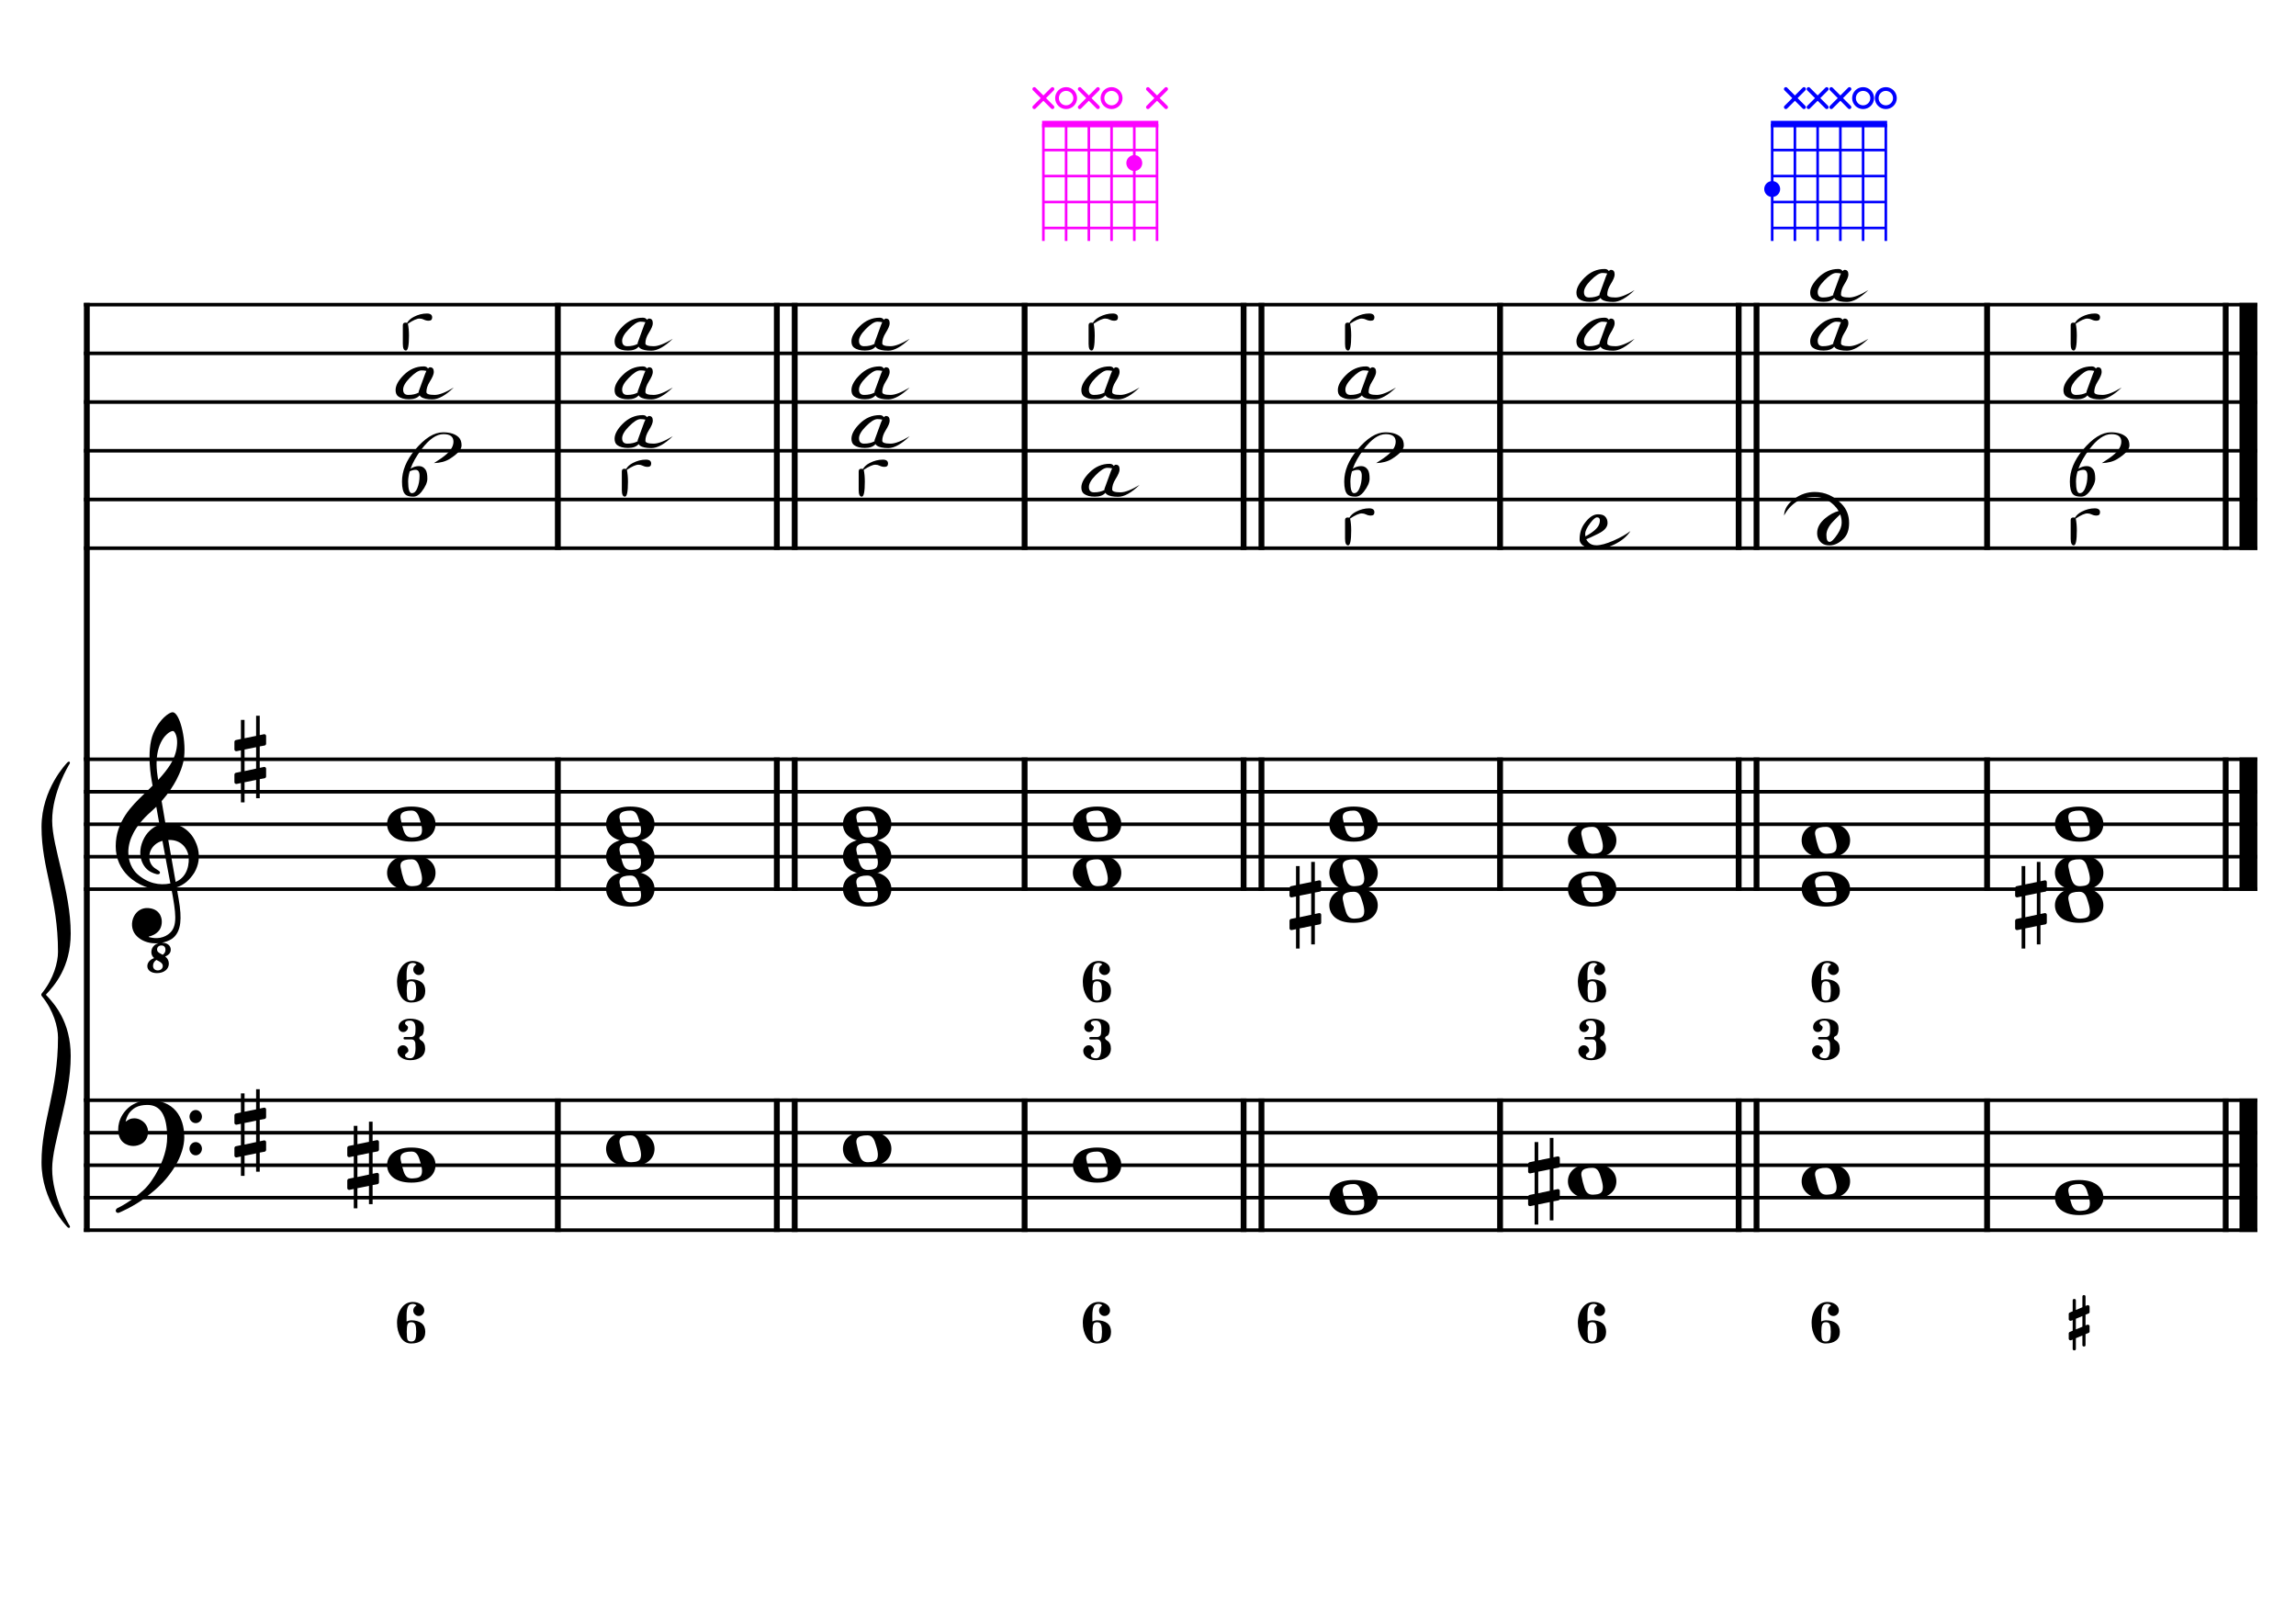 <?xml version="1.0" encoding="UTF-8" standalone="no"?>
<svg width="4209.44px" height="2976.38px" viewBox="0 0 4209.44 2976.38"
 xmlns="http://www.w3.org/2000/svg" xmlns:xlink="http://www.w3.org/1999/xlink" version="1.2" baseProfile="tiny">
<title>MiMineur (6)</title>
<desc>Generated by MuseScore 3.6.2</desc>
<polyline class="StaffLines" fill="none" stroke="#000000" stroke-width="6.55" stroke-linejoin="bevel" points="153.819,558.425 4138.58,558.425"/>
<polyline class="StaffLines" fill="none" stroke="#000000" stroke-width="6.55" stroke-linejoin="bevel" points="153.819,647.717 4138.58,647.717"/>
<polyline class="StaffLines" fill="none" stroke="#000000" stroke-width="6.55" stroke-linejoin="bevel" points="153.819,737.008 4138.58,737.008"/>
<polyline class="StaffLines" fill="none" stroke="#000000" stroke-width="6.55" stroke-linejoin="bevel" points="153.819,826.299 4138.58,826.299"/>
<polyline class="StaffLines" fill="none" stroke="#000000" stroke-width="6.55" stroke-linejoin="bevel" points="153.819,915.591 4138.58,915.591"/>
<polyline class="StaffLines" fill="none" stroke="#000000" stroke-width="6.55" stroke-linejoin="bevel" points="153.819,1004.88 4138.58,1004.88"/>
<polyline class="StaffLines" fill="none" stroke="#000000" stroke-width="6.55" stroke-linejoin="bevel" points="153.819,1391.81 4138.58,1391.81"/>
<polyline class="StaffLines" fill="none" stroke="#000000" stroke-width="6.55" stroke-linejoin="bevel" points="153.819,1451.34 4138.58,1451.34"/>
<polyline class="StaffLines" fill="none" stroke="#000000" stroke-width="6.55" stroke-linejoin="bevel" points="153.819,1510.87 4138.58,1510.87"/>
<polyline class="StaffLines" fill="none" stroke="#000000" stroke-width="6.55" stroke-linejoin="bevel" points="153.819,1570.39 4138.58,1570.39"/>
<polyline class="StaffLines" fill="none" stroke="#000000" stroke-width="6.55" stroke-linejoin="bevel" points="153.819,1629.92 4138.58,1629.92"/>
<polyline class="StaffLines" fill="none" stroke="#000000" stroke-width="6.55" stroke-linejoin="bevel" points="153.819,2016.85 4138.58,2016.85"/>
<polyline class="StaffLines" fill="none" stroke="#000000" stroke-width="6.55" stroke-linejoin="bevel" points="153.819,2076.38 4138.58,2076.38"/>
<polyline class="StaffLines" fill="none" stroke="#000000" stroke-width="6.55" stroke-linejoin="bevel" points="153.819,2135.91 4138.58,2135.91"/>
<polyline class="StaffLines" fill="none" stroke="#000000" stroke-width="6.55" stroke-linejoin="bevel" points="153.819,2195.43 4138.58,2195.43"/>
<polyline class="StaffLines" fill="none" stroke="#000000" stroke-width="6.55" stroke-linejoin="bevel" points="153.819,2254.96 4138.58,2254.96"/>
<polyline class="BarLine" fill="none" stroke="#000000" stroke-width="10.71" stroke-linejoin="bevel" points="159.176,2013.58 159.176,2258.23"/>
<polyline class="BarLine" fill="none" stroke="#000000" stroke-width="10.71" stroke-linejoin="bevel" points="1022.73,2013.58 1022.73,2258.23"/>
<polyline class="BarLine" fill="none" stroke="#000000" stroke-width="10.71" stroke-linejoin="bevel" points="1424.24,2013.58 1424.24,2258.23"/>
<polyline class="BarLine" fill="none" stroke="#000000" stroke-width="10.71" stroke-linejoin="bevel" points="1456.98,2013.58 1456.98,2258.23"/>
<polyline class="BarLine" fill="none" stroke="#000000" stroke-width="10.71" stroke-linejoin="bevel" points="1878.49,2013.58 1878.49,2258.23"/>
<polyline class="BarLine" fill="none" stroke="#000000" stroke-width="10.71" stroke-linejoin="bevel" points="2280,2013.58 2280,2258.23"/>
<polyline class="BarLine" fill="none" stroke="#000000" stroke-width="10.71" stroke-linejoin="bevel" points="2312.74,2013.58 2312.74,2258.23"/>
<polyline class="BarLine" fill="none" stroke="#000000" stroke-width="10.71" stroke-linejoin="bevel" points="2750.2,2013.58 2750.2,2258.23"/>
<polyline class="BarLine" fill="none" stroke="#000000" stroke-width="10.71" stroke-linejoin="bevel" points="3187.65,2013.58 3187.65,2258.23"/>
<polyline class="BarLine" fill="none" stroke="#000000" stroke-width="10.71" stroke-linejoin="bevel" points="3220.39,2013.58 3220.39,2258.23"/>
<polyline class="BarLine" fill="none" stroke="#000000" stroke-width="10.71" stroke-linejoin="bevel" points="3643.09,2013.58 3643.09,2258.23"/>
<polyline class="BarLine" fill="none" stroke="#000000" stroke-width="10.71" stroke-linejoin="bevel" points="4080.54,2013.58 4080.54,2258.23"/>
<polyline class="BarLine" fill="none" stroke="#000000" stroke-width="32.74" stroke-linejoin="bevel" points="4122.21,2013.58 4122.21,2258.23"/>
<polyline class="BarLine" fill="none" stroke="#000000" stroke-width="10.71" stroke-linejoin="bevel" points="159.176,1388.54 159.176,2016.85"/>
<polyline class="BarLine" fill="none" stroke="#000000" stroke-width="10.71" stroke-linejoin="bevel" points="1022.73,1388.54 1022.73,1633.2"/>
<polyline class="BarLine" fill="none" stroke="#000000" stroke-width="10.71" stroke-linejoin="bevel" points="1424.24,1388.54 1424.24,1633.2"/>
<polyline class="BarLine" fill="none" stroke="#000000" stroke-width="10.71" stroke-linejoin="bevel" points="1456.98,1388.54 1456.98,1633.2"/>
<polyline class="BarLine" fill="none" stroke="#000000" stroke-width="10.71" stroke-linejoin="bevel" points="1878.49,1388.54 1878.49,1633.2"/>
<polyline class="BarLine" fill="none" stroke="#000000" stroke-width="10.71" stroke-linejoin="bevel" points="2280,1388.54 2280,1633.2"/>
<polyline class="BarLine" fill="none" stroke="#000000" stroke-width="10.71" stroke-linejoin="bevel" points="2312.74,1388.54 2312.74,1633.2"/>
<polyline class="BarLine" fill="none" stroke="#000000" stroke-width="10.71" stroke-linejoin="bevel" points="2750.2,1388.54 2750.2,1633.2"/>
<polyline class="BarLine" fill="none" stroke="#000000" stroke-width="10.71" stroke-linejoin="bevel" points="3187.65,1388.54 3187.65,1633.2"/>
<polyline class="BarLine" fill="none" stroke="#000000" stroke-width="10.71" stroke-linejoin="bevel" points="3220.39,1388.54 3220.39,1633.2"/>
<polyline class="BarLine" fill="none" stroke="#000000" stroke-width="10.71" stroke-linejoin="bevel" points="3643.09,1388.54 3643.09,1633.2"/>
<polyline class="BarLine" fill="none" stroke="#000000" stroke-width="10.71" stroke-linejoin="bevel" points="4080.54,1388.54 4080.54,1633.2"/>
<polyline class="BarLine" fill="none" stroke="#000000" stroke-width="32.74" stroke-linejoin="bevel" points="4122.21,1388.54 4122.21,1633.2"/>
<polyline class="BarLine" fill="none" stroke="#000000" stroke-width="10.71" stroke-linejoin="bevel" points="159.176,555.151 159.176,1391.81"/>
<polyline class="BarLine" fill="none" stroke="#000000" stroke-width="10.71" stroke-linejoin="bevel" points="1022.73,555.151 1022.73,1008.16"/>
<polyline class="BarLine" fill="none" stroke="#000000" stroke-width="10.71" stroke-linejoin="bevel" points="1424.24,555.151 1424.24,1008.16"/>
<polyline class="BarLine" fill="none" stroke="#000000" stroke-width="10.71" stroke-linejoin="bevel" points="1456.98,555.151 1456.98,1008.16"/>
<polyline class="BarLine" fill="none" stroke="#000000" stroke-width="10.71" stroke-linejoin="bevel" points="1878.49,555.151 1878.49,1008.16"/>
<polyline class="BarLine" fill="none" stroke="#000000" stroke-width="10.71" stroke-linejoin="bevel" points="2280,555.151 2280,1008.16"/>
<polyline class="BarLine" fill="none" stroke="#000000" stroke-width="10.71" stroke-linejoin="bevel" points="2312.74,555.151 2312.74,1008.16"/>
<polyline class="BarLine" fill="none" stroke="#000000" stroke-width="10.71" stroke-linejoin="bevel" points="2750.2,555.151 2750.2,1008.16"/>
<polyline class="BarLine" fill="none" stroke="#000000" stroke-width="10.71" stroke-linejoin="bevel" points="3187.65,555.151 3187.65,1008.16"/>
<polyline class="BarLine" fill="none" stroke="#000000" stroke-width="10.71" stroke-linejoin="bevel" points="3220.39,555.151 3220.39,1008.16"/>
<polyline class="BarLine" fill="none" stroke="#000000" stroke-width="10.71" stroke-linejoin="bevel" points="3643.09,555.151 3643.09,1008.16"/>
<polyline class="BarLine" fill="none" stroke="#000000" stroke-width="10.71" stroke-linejoin="bevel" points="4080.54,555.151 4080.54,1008.16"/>
<polyline class="BarLine" fill="none" stroke="#000000" stroke-width="32.74" stroke-linejoin="bevel" points="4122.21,555.151 4122.21,1008.16"/>
<path class="Accidental" transform="matrix(2.381,0,0,2.381,636.699,2135.91)" d="M23.3,-10.6 C23.9,-10.7 24.4,-11.4 24.4,-12 L24.4,-17.9 C24.4,-18.7 23.8,-19.3 23,-19.3 L22.8,-19.3 L19.5,-18.6 L19.5,-33.5 L16.7,-33.5 L16.7,-18 L7.8,-16.2 L7.8,-30.3 L5,-30.3 L5,-15.6 L1.1,-14.8 C0.5,-14.7 0,-14 0,-13.4 L0,-13.2 L0,-7.4 L0,-7.6 C0,-6.8 0.6,-6.2 1.4,-6.2 L1.7,-6.2 L5,-6.9 L5,9.6 L1.1,10.4 C0.5,10.5 0,11.2 0,11.8 L0,17.6 C0,18.4 0.6,19 1.4,19 L1.7,19 L5,18.3 L5,33.2 L7.8,33.2 L7.8,17.7 L16.7,15.9 L16.7,30 L19.5,30 L19.5,15.3 L23.3,14.6 C23.9,14.5 24.4,13.8 24.4,13.2 L24.4,7.3 C24.4,6.5 23.8,5.9 23,5.9 L22.8,5.9 L19.5,6.6 L19.5,-9.9 L23.3,-10.6 M7.8,9.1 L7.8,-7.5 L16.7,-9.3 L16.7,7.2 L7.8,9.1 "/>
<path class="Accidental" transform="matrix(2.381,0,0,2.381,2801.62,2165.67)" d="M23.3,-10.6 C23.9,-10.7 24.4,-11.4 24.4,-12 L24.4,-17.9 C24.4,-18.7 23.8,-19.3 23,-19.3 L22.8,-19.3 L19.5,-18.6 L19.5,-33.5 L16.7,-33.5 L16.7,-18 L7.8,-16.2 L7.8,-30.3 L5,-30.3 L5,-15.6 L1.1,-14.8 C0.5,-14.7 0,-14 0,-13.4 L0,-13.2 L0,-7.4 L0,-7.6 C0,-6.8 0.6,-6.2 1.4,-6.2 L1.7,-6.2 L5,-6.9 L5,9.6 L1.1,10.4 C0.5,10.5 0,11.2 0,11.8 L0,17.6 C0,18.4 0.6,19 1.4,19 L1.7,19 L5,18.3 L5,33.2 L7.8,33.2 L7.8,17.7 L16.7,15.9 L16.7,30 L19.5,30 L19.5,15.3 L23.3,14.6 C23.9,14.5 24.4,13.8 24.4,13.2 L24.4,7.3 C24.4,6.5 23.8,5.9 23,5.9 L22.8,5.9 L19.5,6.6 L19.5,-9.9 L23.3,-10.6 M7.8,9.1 L7.8,-7.5 L16.7,-9.3 L16.7,7.2 L7.8,9.1 "/>
<path class="Accidental" transform="matrix(2.381,0,0,2.381,2364.17,1659.69)" d="M23.3,-10.6 C23.9,-10.7 24.4,-11.4 24.4,-12 L24.4,-17.9 C24.4,-18.7 23.8,-19.3 23,-19.3 L22.8,-19.3 L19.5,-18.6 L19.5,-33.5 L16.7,-33.5 L16.7,-18 L7.8,-16.2 L7.8,-30.3 L5,-30.3 L5,-15.6 L1.1,-14.8 C0.5,-14.7 0,-14 0,-13.4 L0,-13.2 L0,-7.4 L0,-7.6 C0,-6.8 0.6,-6.2 1.4,-6.2 L1.7,-6.2 L5,-6.9 L5,9.6 L1.1,10.4 C0.5,10.5 0,11.2 0,11.8 L0,17.6 C0,18.4 0.6,19 1.4,19 L1.7,19 L5,18.3 L5,33.2 L7.8,33.2 L7.8,17.7 L16.7,15.9 L16.7,30 L19.5,30 L19.5,15.3 L23.3,14.6 C23.9,14.5 24.4,13.8 24.4,13.2 L24.4,7.3 C24.4,6.5 23.8,5.9 23,5.9 L22.8,5.9 L19.5,6.6 L19.5,-9.9 L23.3,-10.6 M7.8,9.1 L7.8,-7.5 L16.7,-9.3 L16.7,7.2 L7.8,9.1 "/>
<path class="Accidental" transform="matrix(2.381,0,0,2.381,3694.51,1659.69)" d="M23.3,-10.6 C23.9,-10.7 24.4,-11.4 24.4,-12 L24.4,-17.9 C24.4,-18.7 23.8,-19.3 23,-19.3 L22.8,-19.3 L19.5,-18.6 L19.5,-33.5 L16.7,-33.5 L16.7,-18 L7.8,-16.2 L7.8,-30.3 L5,-30.3 L5,-15.6 L1.1,-14.8 C0.5,-14.7 0,-14 0,-13.4 L0,-13.2 L0,-7.4 L0,-7.6 C0,-6.8 0.6,-6.2 1.4,-6.2 L1.7,-6.2 L5,-6.9 L5,9.6 L1.1,10.4 C0.5,10.5 0,11.2 0,11.8 L0,17.6 C0,18.4 0.6,19 1.4,19 L1.7,19 L5,18.3 L5,33.2 L7.8,33.2 L7.8,17.7 L16.7,15.9 L16.7,30 L19.5,30 L19.5,15.3 L23.3,14.6 C23.9,14.5 24.4,13.8 24.4,13.2 L24.4,7.3 C24.4,6.5 23.8,5.9 23,5.9 L22.8,5.9 L19.5,6.6 L19.5,-9.9 L23.3,-10.6 M7.8,9.1 L7.8,-7.5 L16.7,-9.3 L16.7,7.2 L7.8,9.1 "/>
<path class="Note" transform="matrix(2.381,0,0,2.381,709.676,2135.91)" d="M18.7,-13.6 C4.9,-13.6 0,-6.6 0,-0.1 C0,6.4 4.9,13.4 18.7,13.4 C32.5,13.4 37.3,6.4 37.3,-0.1 C37.3,-6.6 32.5,-13.6 18.7,-13.6 M10.4,-4.5 C10.3,-4.9 10.3,-5.3 10.3,-5.7 C10.3,-6.5 10.5,-7.3 10.9,-8 C11.6,-9 12.8,-9.7 14.3,-10 C15.6,-10.3 16.3,-10.5 18.9,-10.5 L19,-10.5 C23,-10.5 24.3,-6.8 25.4,-3 L25.7,-2 C26.5,0.6 26.9,2.8 26.9,4.5 C26.9,5.7 26.7,6.8 26.3,7.6 C25.7,8.7 24.7,9.4 23,9.8 C22.1,10 20.6,10.1 20.6,10.1 C20.1,10.1 19.7,10.2 19.3,10.2 C16.1,10.2 14.1,9 12.7,4.7 C11.5,1 11.3,-0.1 10.4,-4.5"/>
<path class="Note" transform="matrix(2.381,0,0,2.381,1111.19,2106.14)" d="M18.7,-13.6 C4.9,-13.6 0,-6.6 0,-0.1 C0,6.4 4.9,13.4 18.7,13.4 C32.5,13.4 37.3,6.4 37.3,-0.1 C37.3,-6.6 32.5,-13.6 18.7,-13.6 M10.4,-4.5 C10.3,-4.9 10.3,-5.3 10.3,-5.7 C10.3,-6.5 10.5,-7.3 10.9,-8 C11.6,-9 12.8,-9.7 14.3,-10 C15.6,-10.3 16.3,-10.5 18.9,-10.5 L19,-10.5 C23,-10.5 24.3,-6.8 25.4,-3 L25.7,-2 C26.5,0.6 26.9,2.8 26.9,4.5 C26.9,5.7 26.7,6.8 26.3,7.6 C25.7,8.7 24.7,9.4 23,9.8 C22.1,10 20.6,10.1 20.6,10.1 C20.1,10.1 19.7,10.2 19.3,10.2 C16.1,10.2 14.1,9 12.7,4.7 C11.5,1 11.3,-0.1 10.4,-4.5"/>
<path class="Note" transform="matrix(2.381,0,0,2.381,1545.44,2106.14)" d="M18.7,-13.6 C4.9,-13.6 0,-6.6 0,-0.1 C0,6.4 4.9,13.4 18.7,13.4 C32.5,13.4 37.3,6.4 37.3,-0.1 C37.3,-6.6 32.5,-13.6 18.7,-13.6 M10.4,-4.5 C10.3,-4.9 10.3,-5.3 10.3,-5.7 C10.3,-6.5 10.5,-7.3 10.9,-8 C11.6,-9 12.8,-9.7 14.3,-10 C15.6,-10.3 16.3,-10.5 18.9,-10.5 L19,-10.5 C23,-10.5 24.3,-6.8 25.4,-3 L25.7,-2 C26.5,0.6 26.9,2.8 26.9,4.5 C26.9,5.7 26.7,6.8 26.3,7.6 C25.7,8.7 24.7,9.4 23,9.8 C22.1,10 20.6,10.1 20.6,10.1 C20.1,10.1 19.7,10.2 19.3,10.2 C16.1,10.2 14.1,9 12.7,4.7 C11.5,1 11.3,-0.1 10.4,-4.5"/>
<path class="Note" transform="matrix(2.381,0,0,2.381,1966.95,2135.91)" d="M18.7,-13.6 C4.9,-13.6 0,-6.6 0,-0.1 C0,6.4 4.9,13.4 18.7,13.4 C32.5,13.4 37.3,6.4 37.3,-0.1 C37.3,-6.6 32.5,-13.6 18.7,-13.6 M10.4,-4.5 C10.3,-4.9 10.3,-5.3 10.3,-5.7 C10.3,-6.5 10.5,-7.3 10.9,-8 C11.6,-9 12.8,-9.7 14.3,-10 C15.6,-10.3 16.3,-10.5 18.9,-10.5 L19,-10.5 C23,-10.5 24.3,-6.8 25.4,-3 L25.7,-2 C26.5,0.6 26.9,2.8 26.9,4.5 C26.9,5.7 26.7,6.8 26.3,7.6 C25.7,8.7 24.7,9.4 23,9.8 C22.1,10 20.6,10.1 20.6,10.1 C20.1,10.1 19.7,10.2 19.3,10.2 C16.1,10.2 14.1,9 12.7,4.7 C11.5,1 11.3,-0.1 10.4,-4.5"/>
<path class="Note" transform="matrix(2.381,0,0,2.381,2437.15,2195.43)" d="M18.7,-13.6 C4.9,-13.6 0,-6.6 0,-0.1 C0,6.4 4.9,13.4 18.7,13.4 C32.5,13.4 37.3,6.4 37.3,-0.1 C37.3,-6.6 32.5,-13.6 18.7,-13.6 M10.4,-4.5 C10.3,-4.9 10.3,-5.3 10.3,-5.7 C10.3,-6.5 10.5,-7.3 10.9,-8 C11.6,-9 12.8,-9.7 14.3,-10 C15.6,-10.3 16.3,-10.5 18.9,-10.5 L19,-10.5 C23,-10.5 24.3,-6.8 25.4,-3 L25.7,-2 C26.5,0.6 26.9,2.8 26.9,4.5 C26.9,5.7 26.7,6.8 26.3,7.6 C25.7,8.7 24.7,9.4 23,9.8 C22.1,10 20.6,10.1 20.6,10.1 C20.1,10.1 19.7,10.2 19.3,10.2 C16.1,10.2 14.1,9 12.7,4.7 C11.5,1 11.3,-0.1 10.4,-4.5"/>
<path class="Note" transform="matrix(2.381,0,0,2.381,2874.6,2165.67)" d="M18.7,-13.6 C4.9,-13.6 0,-6.6 0,-0.1 C0,6.4 4.9,13.4 18.7,13.4 C32.5,13.4 37.3,6.4 37.3,-0.1 C37.3,-6.6 32.5,-13.6 18.7,-13.6 M10.4,-4.5 C10.3,-4.9 10.3,-5.3 10.3,-5.7 C10.3,-6.5 10.5,-7.3 10.9,-8 C11.6,-9 12.8,-9.7 14.3,-10 C15.6,-10.3 16.3,-10.5 18.9,-10.5 L19,-10.5 C23,-10.5 24.3,-6.8 25.4,-3 L25.7,-2 C26.5,0.6 26.9,2.8 26.9,4.5 C26.9,5.7 26.7,6.8 26.3,7.6 C25.7,8.7 24.7,9.4 23,9.8 C22.1,10 20.6,10.1 20.6,10.1 C20.1,10.1 19.7,10.2 19.3,10.2 C16.1,10.2 14.1,9 12.7,4.7 C11.5,1 11.3,-0.1 10.4,-4.5"/>
<path class="Note" transform="matrix(2.381,0,0,2.381,3303.13,2165.67)" d="M18.7,-13.6 C4.9,-13.6 0,-6.6 0,-0.1 C0,6.4 4.9,13.4 18.7,13.4 C32.5,13.4 37.3,6.4 37.3,-0.1 C37.3,-6.6 32.5,-13.6 18.7,-13.6 M10.4,-4.5 C10.3,-4.9 10.3,-5.3 10.3,-5.7 C10.3,-6.5 10.5,-7.3 10.9,-8 C11.6,-9 12.8,-9.7 14.3,-10 C15.6,-10.3 16.3,-10.5 18.9,-10.5 L19,-10.5 C23,-10.5 24.3,-6.8 25.4,-3 L25.7,-2 C26.5,0.6 26.9,2.8 26.9,4.5 C26.9,5.7 26.7,6.8 26.3,7.6 C25.7,8.7 24.7,9.4 23,9.8 C22.1,10 20.6,10.1 20.6,10.1 C20.1,10.1 19.7,10.2 19.3,10.2 C16.1,10.2 14.1,9 12.7,4.7 C11.5,1 11.3,-0.1 10.4,-4.5"/>
<path class="Note" transform="matrix(2.381,0,0,2.381,3767.49,2195.43)" d="M18.7,-13.6 C4.9,-13.6 0,-6.6 0,-0.1 C0,6.4 4.9,13.4 18.7,13.4 C32.5,13.4 37.3,6.4 37.3,-0.1 C37.3,-6.6 32.5,-13.6 18.7,-13.6 M10.4,-4.5 C10.3,-4.9 10.3,-5.3 10.3,-5.7 C10.3,-6.5 10.5,-7.3 10.9,-8 C11.6,-9 12.8,-9.7 14.3,-10 C15.6,-10.3 16.3,-10.5 18.9,-10.5 L19,-10.5 C23,-10.5 24.3,-6.8 25.4,-3 L25.7,-2 C26.5,0.6 26.9,2.8 26.9,4.5 C26.9,5.7 26.7,6.8 26.3,7.6 C25.7,8.7 24.7,9.4 23,9.8 C22.1,10 20.6,10.1 20.6,10.1 C20.1,10.1 19.7,10.2 19.3,10.2 C16.1,10.2 14.1,9 12.7,4.7 C11.5,1 11.3,-0.1 10.4,-4.5"/>
<path class="Note" transform="matrix(2.381,0,0,2.381,709.676,1600.16)" d="M18.7,-13.6 C4.9,-13.6 0,-6.6 0,-0.1 C0,6.4 4.9,13.4 18.7,13.4 C32.5,13.4 37.3,6.4 37.3,-0.1 C37.3,-6.6 32.5,-13.6 18.7,-13.6 M10.4,-4.5 C10.3,-4.9 10.3,-5.3 10.3,-5.7 C10.3,-6.5 10.5,-7.3 10.9,-8 C11.6,-9 12.8,-9.7 14.3,-10 C15.6,-10.3 16.3,-10.5 18.9,-10.5 L19,-10.5 C23,-10.5 24.3,-6.8 25.4,-3 L25.7,-2 C26.5,0.6 26.9,2.8 26.9,4.5 C26.9,5.7 26.7,6.8 26.3,7.6 C25.7,8.7 24.7,9.4 23,9.8 C22.1,10 20.6,10.1 20.6,10.1 C20.1,10.1 19.7,10.2 19.3,10.2 C16.1,10.2 14.1,9 12.7,4.7 C11.5,1 11.3,-0.1 10.4,-4.5"/>
<path class="Note" transform="matrix(2.381,0,0,2.381,709.676,1510.87)" d="M18.7,-13.6 C4.9,-13.6 0,-6.6 0,-0.1 C0,6.4 4.9,13.4 18.7,13.4 C32.5,13.4 37.3,6.4 37.3,-0.1 C37.3,-6.6 32.5,-13.6 18.7,-13.6 M10.4,-4.5 C10.3,-4.9 10.3,-5.3 10.3,-5.7 C10.3,-6.5 10.5,-7.3 10.9,-8 C11.6,-9 12.8,-9.7 14.3,-10 C15.6,-10.3 16.3,-10.5 18.9,-10.5 L19,-10.5 C23,-10.5 24.3,-6.8 25.4,-3 L25.7,-2 C26.5,0.6 26.9,2.8 26.9,4.5 C26.9,5.7 26.7,6.8 26.3,7.6 C25.7,8.7 24.7,9.4 23,9.8 C22.1,10 20.6,10.1 20.6,10.1 C20.1,10.1 19.7,10.2 19.3,10.2 C16.1,10.2 14.1,9 12.7,4.7 C11.5,1 11.3,-0.1 10.4,-4.5"/>
<path class="Note" transform="matrix(2.381,0,0,2.381,1111.19,1629.92)" d="M18.7,-13.6 C4.9,-13.6 0,-6.6 0,-0.1 C0,6.4 4.9,13.4 18.7,13.4 C32.5,13.4 37.3,6.4 37.3,-0.1 C37.3,-6.6 32.5,-13.6 18.7,-13.6 M10.4,-4.5 C10.3,-4.9 10.3,-5.3 10.3,-5.7 C10.3,-6.5 10.5,-7.3 10.9,-8 C11.6,-9 12.8,-9.7 14.3,-10 C15.6,-10.3 16.3,-10.5 18.9,-10.5 L19,-10.5 C23,-10.5 24.3,-6.8 25.4,-3 L25.7,-2 C26.5,0.6 26.9,2.8 26.9,4.5 C26.9,5.7 26.7,6.8 26.3,7.6 C25.7,8.7 24.7,9.4 23,9.8 C22.1,10 20.6,10.1 20.6,10.1 C20.1,10.1 19.7,10.2 19.3,10.2 C16.1,10.2 14.1,9 12.7,4.7 C11.5,1 11.3,-0.1 10.4,-4.5"/>
<path class="Note" transform="matrix(2.381,0,0,2.381,1111.19,1570.39)" d="M18.7,-13.6 C4.9,-13.6 0,-6.6 0,-0.1 C0,6.4 4.9,13.4 18.7,13.4 C32.5,13.4 37.3,6.4 37.3,-0.1 C37.3,-6.6 32.5,-13.6 18.7,-13.6 M10.4,-4.5 C10.3,-4.9 10.3,-5.3 10.3,-5.7 C10.3,-6.5 10.5,-7.3 10.9,-8 C11.6,-9 12.8,-9.7 14.3,-10 C15.6,-10.3 16.3,-10.5 18.9,-10.5 L19,-10.5 C23,-10.5 24.3,-6.8 25.4,-3 L25.7,-2 C26.5,0.6 26.9,2.8 26.9,4.5 C26.9,5.7 26.7,6.8 26.3,7.6 C25.7,8.7 24.7,9.4 23,9.8 C22.1,10 20.6,10.1 20.6,10.1 C20.1,10.1 19.7,10.2 19.3,10.2 C16.1,10.2 14.1,9 12.7,4.7 C11.5,1 11.3,-0.1 10.4,-4.5"/>
<path class="Note" transform="matrix(2.381,0,0,2.381,1111.19,1510.87)" d="M18.7,-13.6 C4.9,-13.6 0,-6.6 0,-0.1 C0,6.4 4.9,13.4 18.7,13.4 C32.5,13.4 37.3,6.4 37.3,-0.1 C37.3,-6.6 32.5,-13.6 18.7,-13.6 M10.4,-4.5 C10.3,-4.9 10.3,-5.3 10.3,-5.7 C10.3,-6.5 10.5,-7.3 10.9,-8 C11.6,-9 12.8,-9.7 14.3,-10 C15.6,-10.3 16.3,-10.5 18.9,-10.5 L19,-10.5 C23,-10.5 24.3,-6.8 25.4,-3 L25.7,-2 C26.5,0.6 26.9,2.8 26.9,4.5 C26.9,5.7 26.7,6.8 26.3,7.6 C25.7,8.7 24.7,9.4 23,9.8 C22.1,10 20.6,10.1 20.6,10.1 C20.1,10.1 19.7,10.2 19.3,10.2 C16.1,10.2 14.1,9 12.7,4.7 C11.5,1 11.3,-0.1 10.4,-4.5"/>
<path class="Note" transform="matrix(2.381,0,0,2.381,1545.44,1629.92)" d="M18.7,-13.6 C4.9,-13.6 0,-6.6 0,-0.1 C0,6.4 4.9,13.4 18.7,13.4 C32.5,13.4 37.3,6.4 37.3,-0.1 C37.3,-6.6 32.5,-13.6 18.7,-13.6 M10.4,-4.5 C10.3,-4.9 10.3,-5.3 10.3,-5.7 C10.3,-6.5 10.5,-7.3 10.9,-8 C11.6,-9 12.8,-9.7 14.3,-10 C15.6,-10.3 16.3,-10.5 18.9,-10.5 L19,-10.5 C23,-10.5 24.3,-6.8 25.4,-3 L25.7,-2 C26.5,0.6 26.9,2.8 26.9,4.5 C26.9,5.7 26.7,6.8 26.3,7.6 C25.7,8.7 24.7,9.4 23,9.8 C22.1,10 20.6,10.1 20.6,10.1 C20.1,10.1 19.7,10.2 19.3,10.2 C16.1,10.2 14.1,9 12.7,4.7 C11.5,1 11.3,-0.1 10.4,-4.5"/>
<path class="Note" transform="matrix(2.381,0,0,2.381,1545.44,1570.39)" d="M18.7,-13.6 C4.9,-13.6 0,-6.6 0,-0.1 C0,6.4 4.9,13.4 18.7,13.4 C32.5,13.4 37.3,6.4 37.3,-0.1 C37.3,-6.6 32.5,-13.6 18.7,-13.6 M10.4,-4.5 C10.3,-4.9 10.3,-5.3 10.3,-5.7 C10.3,-6.5 10.5,-7.3 10.9,-8 C11.6,-9 12.8,-9.7 14.3,-10 C15.6,-10.3 16.3,-10.5 18.9,-10.5 L19,-10.5 C23,-10.5 24.3,-6.8 25.4,-3 L25.7,-2 C26.5,0.6 26.9,2.8 26.9,4.5 C26.9,5.7 26.7,6.8 26.3,7.6 C25.7,8.7 24.7,9.4 23,9.8 C22.1,10 20.6,10.1 20.6,10.1 C20.1,10.1 19.7,10.2 19.3,10.2 C16.1,10.2 14.1,9 12.7,4.7 C11.5,1 11.3,-0.1 10.4,-4.5"/>
<path class="Note" transform="matrix(2.381,0,0,2.381,1545.44,1510.87)" d="M18.7,-13.6 C4.9,-13.6 0,-6.6 0,-0.1 C0,6.4 4.9,13.4 18.7,13.4 C32.5,13.4 37.3,6.4 37.3,-0.1 C37.3,-6.6 32.5,-13.6 18.7,-13.6 M10.4,-4.5 C10.3,-4.9 10.3,-5.3 10.3,-5.7 C10.3,-6.5 10.5,-7.3 10.9,-8 C11.6,-9 12.8,-9.7 14.3,-10 C15.6,-10.3 16.3,-10.5 18.9,-10.5 L19,-10.5 C23,-10.5 24.3,-6.8 25.4,-3 L25.7,-2 C26.5,0.6 26.9,2.8 26.9,4.5 C26.9,5.7 26.7,6.8 26.3,7.6 C25.7,8.7 24.7,9.4 23,9.8 C22.1,10 20.6,10.1 20.6,10.1 C20.1,10.1 19.7,10.2 19.3,10.2 C16.1,10.2 14.1,9 12.7,4.7 C11.5,1 11.3,-0.1 10.4,-4.5"/>
<path class="Note" transform="matrix(2.381,0,0,2.381,1966.95,1600.16)" d="M18.7,-13.6 C4.9,-13.6 0,-6.6 0,-0.1 C0,6.4 4.9,13.4 18.7,13.4 C32.5,13.4 37.3,6.4 37.3,-0.1 C37.3,-6.6 32.5,-13.6 18.7,-13.6 M10.4,-4.5 C10.3,-4.9 10.3,-5.3 10.3,-5.7 C10.3,-6.5 10.5,-7.3 10.9,-8 C11.6,-9 12.8,-9.7 14.3,-10 C15.6,-10.3 16.3,-10.5 18.9,-10.5 L19,-10.5 C23,-10.5 24.3,-6.8 25.4,-3 L25.7,-2 C26.5,0.6 26.9,2.8 26.9,4.5 C26.9,5.7 26.7,6.8 26.3,7.6 C25.7,8.7 24.7,9.4 23,9.8 C22.1,10 20.6,10.1 20.6,10.1 C20.1,10.1 19.7,10.2 19.3,10.2 C16.1,10.2 14.1,9 12.7,4.7 C11.5,1 11.3,-0.1 10.4,-4.5"/>
<path class="Note" transform="matrix(2.381,0,0,2.381,1966.95,1510.87)" d="M18.7,-13.6 C4.9,-13.6 0,-6.6 0,-0.1 C0,6.4 4.9,13.4 18.7,13.4 C32.5,13.4 37.3,6.4 37.3,-0.1 C37.3,-6.6 32.5,-13.6 18.7,-13.6 M10.4,-4.5 C10.3,-4.9 10.3,-5.3 10.3,-5.7 C10.3,-6.5 10.5,-7.3 10.9,-8 C11.6,-9 12.8,-9.7 14.3,-10 C15.6,-10.3 16.3,-10.5 18.9,-10.5 L19,-10.5 C23,-10.5 24.3,-6.8 25.4,-3 L25.7,-2 C26.5,0.6 26.9,2.8 26.9,4.5 C26.9,5.7 26.7,6.8 26.3,7.6 C25.7,8.7 24.7,9.4 23,9.8 C22.1,10 20.6,10.1 20.6,10.1 C20.1,10.1 19.7,10.2 19.3,10.2 C16.1,10.2 14.1,9 12.7,4.7 C11.5,1 11.3,-0.1 10.4,-4.5"/>
<path class="Note" transform="matrix(2.381,0,0,2.381,2437.15,1659.69)" d="M18.7,-13.6 C4.9,-13.6 0,-6.6 0,-0.1 C0,6.4 4.9,13.4 18.7,13.4 C32.5,13.4 37.3,6.4 37.3,-0.1 C37.3,-6.6 32.5,-13.6 18.7,-13.6 M10.4,-4.5 C10.3,-4.9 10.3,-5.3 10.3,-5.7 C10.3,-6.5 10.5,-7.3 10.9,-8 C11.6,-9 12.8,-9.7 14.3,-10 C15.6,-10.3 16.3,-10.5 18.9,-10.5 L19,-10.5 C23,-10.5 24.3,-6.8 25.4,-3 L25.7,-2 C26.5,0.6 26.9,2.8 26.9,4.5 C26.9,5.7 26.7,6.8 26.3,7.6 C25.7,8.7 24.7,9.4 23,9.8 C22.1,10 20.6,10.1 20.6,10.1 C20.1,10.1 19.7,10.2 19.3,10.2 C16.1,10.2 14.1,9 12.7,4.7 C11.5,1 11.3,-0.1 10.4,-4.5"/>
<path class="Note" transform="matrix(2.381,0,0,2.381,2437.15,1600.16)" d="M18.7,-13.6 C4.9,-13.6 0,-6.6 0,-0.1 C0,6.4 4.9,13.4 18.7,13.4 C32.5,13.4 37.3,6.4 37.3,-0.1 C37.3,-6.6 32.5,-13.6 18.7,-13.6 M10.4,-4.5 C10.3,-4.9 10.3,-5.3 10.3,-5.7 C10.3,-6.5 10.5,-7.3 10.9,-8 C11.6,-9 12.8,-9.7 14.3,-10 C15.6,-10.3 16.3,-10.5 18.9,-10.5 L19,-10.5 C23,-10.5 24.3,-6.8 25.4,-3 L25.7,-2 C26.5,0.6 26.9,2.8 26.9,4.5 C26.9,5.7 26.7,6.8 26.3,7.6 C25.7,8.7 24.7,9.4 23,9.8 C22.1,10 20.6,10.1 20.6,10.1 C20.1,10.1 19.7,10.2 19.3,10.2 C16.1,10.2 14.1,9 12.7,4.7 C11.5,1 11.3,-0.1 10.4,-4.5"/>
<path class="Note" transform="matrix(2.381,0,0,2.381,2437.15,1510.87)" d="M18.7,-13.6 C4.9,-13.6 0,-6.6 0,-0.1 C0,6.4 4.9,13.4 18.7,13.4 C32.5,13.4 37.3,6.4 37.3,-0.1 C37.3,-6.6 32.5,-13.6 18.7,-13.6 M10.4,-4.5 C10.3,-4.9 10.3,-5.3 10.3,-5.7 C10.3,-6.5 10.5,-7.3 10.9,-8 C11.6,-9 12.8,-9.7 14.3,-10 C15.6,-10.3 16.3,-10.5 18.9,-10.5 L19,-10.5 C23,-10.5 24.3,-6.8 25.4,-3 L25.7,-2 C26.5,0.6 26.9,2.8 26.9,4.5 C26.9,5.7 26.7,6.8 26.3,7.6 C25.7,8.7 24.7,9.4 23,9.8 C22.1,10 20.6,10.1 20.6,10.1 C20.1,10.1 19.7,10.2 19.3,10.2 C16.1,10.2 14.1,9 12.7,4.7 C11.5,1 11.3,-0.1 10.4,-4.5"/>
<path class="Note" transform="matrix(2.381,0,0,2.381,2874.6,1629.92)" d="M18.7,-13.6 C4.9,-13.6 0,-6.6 0,-0.1 C0,6.4 4.9,13.4 18.7,13.4 C32.5,13.4 37.3,6.4 37.3,-0.1 C37.3,-6.6 32.5,-13.6 18.7,-13.6 M10.4,-4.5 C10.3,-4.9 10.3,-5.3 10.3,-5.7 C10.3,-6.5 10.5,-7.3 10.9,-8 C11.6,-9 12.8,-9.7 14.3,-10 C15.6,-10.3 16.3,-10.5 18.9,-10.5 L19,-10.5 C23,-10.5 24.3,-6.8 25.4,-3 L25.7,-2 C26.5,0.6 26.9,2.8 26.9,4.5 C26.9,5.7 26.7,6.8 26.3,7.6 C25.7,8.7 24.7,9.4 23,9.8 C22.1,10 20.6,10.1 20.6,10.1 C20.1,10.1 19.7,10.2 19.3,10.2 C16.1,10.2 14.1,9 12.7,4.7 C11.5,1 11.3,-0.1 10.4,-4.5"/>
<path class="Note" transform="matrix(2.381,0,0,2.381,2874.6,1540.63)" d="M18.7,-13.6 C4.9,-13.6 0,-6.6 0,-0.1 C0,6.4 4.9,13.4 18.7,13.4 C32.5,13.4 37.3,6.4 37.3,-0.1 C37.3,-6.6 32.5,-13.6 18.7,-13.6 M10.4,-4.5 C10.3,-4.9 10.3,-5.3 10.3,-5.7 C10.3,-6.5 10.5,-7.3 10.9,-8 C11.6,-9 12.8,-9.7 14.3,-10 C15.6,-10.3 16.3,-10.5 18.9,-10.5 L19,-10.5 C23,-10.5 24.3,-6.8 25.4,-3 L25.7,-2 C26.5,0.6 26.9,2.8 26.9,4.5 C26.9,5.7 26.7,6.8 26.3,7.6 C25.7,8.7 24.7,9.4 23,9.8 C22.1,10 20.6,10.1 20.6,10.1 C20.1,10.1 19.7,10.2 19.3,10.2 C16.1,10.2 14.1,9 12.7,4.7 C11.5,1 11.3,-0.1 10.4,-4.5"/>
<path class="Note" transform="matrix(2.381,0,0,2.381,3303.13,1629.92)" d="M18.7,-13.6 C4.9,-13.6 0,-6.6 0,-0.1 C0,6.4 4.9,13.4 18.7,13.4 C32.5,13.4 37.3,6.4 37.3,-0.1 C37.3,-6.6 32.5,-13.6 18.7,-13.6 M10.4,-4.5 C10.3,-4.9 10.3,-5.3 10.3,-5.7 C10.3,-6.5 10.5,-7.3 10.9,-8 C11.6,-9 12.8,-9.7 14.3,-10 C15.6,-10.3 16.3,-10.5 18.9,-10.5 L19,-10.5 C23,-10.5 24.3,-6.8 25.4,-3 L25.7,-2 C26.5,0.6 26.9,2.8 26.9,4.5 C26.9,5.7 26.7,6.8 26.3,7.6 C25.7,8.7 24.7,9.4 23,9.8 C22.1,10 20.6,10.1 20.6,10.1 C20.1,10.1 19.7,10.2 19.3,10.2 C16.1,10.2 14.1,9 12.7,4.7 C11.5,1 11.3,-0.1 10.4,-4.5"/>
<path class="Note" transform="matrix(2.381,0,0,2.381,3303.13,1540.63)" d="M18.7,-13.6 C4.9,-13.6 0,-6.6 0,-0.1 C0,6.4 4.9,13.4 18.7,13.4 C32.5,13.4 37.3,6.4 37.3,-0.1 C37.3,-6.6 32.5,-13.6 18.7,-13.6 M10.4,-4.5 C10.3,-4.9 10.3,-5.3 10.3,-5.7 C10.3,-6.5 10.5,-7.3 10.9,-8 C11.6,-9 12.8,-9.7 14.3,-10 C15.6,-10.3 16.3,-10.5 18.9,-10.5 L19,-10.5 C23,-10.5 24.3,-6.8 25.4,-3 L25.7,-2 C26.5,0.6 26.9,2.8 26.9,4.5 C26.9,5.7 26.7,6.8 26.3,7.6 C25.7,8.7 24.7,9.4 23,9.8 C22.1,10 20.6,10.1 20.6,10.1 C20.1,10.1 19.7,10.2 19.3,10.2 C16.1,10.2 14.1,9 12.7,4.7 C11.5,1 11.3,-0.1 10.4,-4.5"/>
<path class="Note" transform="matrix(2.381,0,0,2.381,3767.49,1659.69)" d="M18.7,-13.6 C4.9,-13.6 0,-6.6 0,-0.1 C0,6.4 4.9,13.4 18.7,13.4 C32.5,13.4 37.3,6.4 37.3,-0.1 C37.3,-6.6 32.5,-13.6 18.7,-13.6 M10.4,-4.5 C10.3,-4.9 10.3,-5.3 10.3,-5.7 C10.3,-6.5 10.5,-7.3 10.9,-8 C11.6,-9 12.8,-9.7 14.3,-10 C15.6,-10.3 16.3,-10.5 18.9,-10.5 L19,-10.5 C23,-10.5 24.3,-6.8 25.4,-3 L25.7,-2 C26.5,0.6 26.9,2.8 26.9,4.5 C26.9,5.7 26.7,6.8 26.3,7.6 C25.7,8.7 24.7,9.4 23,9.8 C22.1,10 20.6,10.1 20.6,10.1 C20.1,10.1 19.7,10.2 19.3,10.2 C16.1,10.2 14.1,9 12.7,4.7 C11.5,1 11.3,-0.1 10.4,-4.5"/>
<path class="Note" transform="matrix(2.381,0,0,2.381,3767.49,1600.16)" d="M18.7,-13.6 C4.9,-13.6 0,-6.6 0,-0.1 C0,6.4 4.9,13.4 18.7,13.4 C32.5,13.4 37.3,6.4 37.3,-0.1 C37.3,-6.6 32.5,-13.6 18.7,-13.6 M10.4,-4.5 C10.3,-4.9 10.3,-5.3 10.3,-5.7 C10.3,-6.5 10.5,-7.3 10.9,-8 C11.6,-9 12.8,-9.7 14.3,-10 C15.6,-10.3 16.3,-10.5 18.9,-10.5 L19,-10.5 C23,-10.5 24.3,-6.8 25.4,-3 L25.7,-2 C26.5,0.6 26.9,2.8 26.9,4.5 C26.9,5.7 26.7,6.8 26.3,7.6 C25.7,8.7 24.7,9.4 23,9.8 C22.1,10 20.6,10.1 20.6,10.1 C20.1,10.1 19.7,10.2 19.3,10.2 C16.1,10.2 14.1,9 12.7,4.7 C11.5,1 11.3,-0.1 10.4,-4.5"/>
<path class="Note" transform="matrix(2.381,0,0,2.381,3767.49,1510.87)" d="M18.7,-13.6 C4.9,-13.6 0,-6.6 0,-0.1 C0,6.4 4.9,13.4 18.7,13.4 C32.5,13.4 37.3,6.4 37.3,-0.1 C37.3,-6.6 32.5,-13.6 18.7,-13.6 M10.4,-4.5 C10.3,-4.9 10.3,-5.3 10.3,-5.7 C10.3,-6.5 10.5,-7.3 10.9,-8 C11.6,-9 12.8,-9.7 14.3,-10 C15.6,-10.3 16.3,-10.5 18.9,-10.5 L19,-10.5 C23,-10.5 24.3,-6.8 25.4,-3 L25.7,-2 C26.5,0.6 26.9,2.8 26.9,4.5 C26.9,5.7 26.7,6.8 26.3,7.6 C25.7,8.7 24.7,9.4 23,9.8 C22.1,10 20.6,10.1 20.6,10.1 C20.1,10.1 19.7,10.2 19.3,10.2 C16.1,10.2 14.1,9 12.7,4.7 C11.5,1 11.3,-0.1 10.4,-4.5"/>
<path class="Note" d="M795.584,848.933 C806.043,842.348 813.636,836.964 818.361,832.78 C827.039,825.11 831.377,817.363 831.377,809.538 C831.377,800.396 825.257,795.825 813.016,795.825 C800.155,795.825 786.752,805.083 772.807,823.599 C763.355,836.15 756.653,848.004 752.702,859.16 C757.583,855.984 762.735,854.395 768.158,854.395 C773.272,854.395 777.339,856.681 780.36,861.252 C782.452,864.428 783.498,869.851 783.498,877.521 C783.498,884.416 779.857,892.513 772.574,901.809 C768.081,907.542 763.084,910.409 757.583,910.409 C750.61,910.409 745.73,909.014 742.941,906.225 C738.989,902.274 737.014,894.449 737.014,882.751 C737.014,863.072 744.955,843.704 760.837,824.645 C778.733,803.185 795.894,792.455 812.318,792.455 C825.024,792.455 834.515,795.438 840.79,801.403 C844.431,804.889 846.252,809.925 846.252,816.511 C846.252,823.871 839.008,832.083 824.521,841.147 C816.928,845.951 807.283,848.546 795.584,848.933 M751.192,864.041 C749.255,870.549 748.286,876.785 748.286,882.751 C748.286,896.929 750.533,904.017 755.026,904.017 C759.288,904.017 762.619,900.996 765.021,894.953 C767.81,888.135 769.204,880.582 769.204,872.292 C769.204,864.932 766.764,861.252 761.883,861.252 C758.474,861.252 754.91,862.181 751.192,864.041"/>
<path class="Note" d="M744.219,642.535 C740.423,642.535 738.525,638.468 738.525,630.333 L738.525,596.283 C738.525,593.029 740.113,591.402 743.289,591.402 C744.684,591.402 745.73,591.518 746.427,591.751 C748.906,587.412 752.973,583.771 758.629,580.827 C766.531,576.721 774.55,574.668 782.685,574.668 C789.115,574.668 792.33,577.069 792.33,581.873 C792.33,585.902 790.161,587.916 785.822,587.916 C782.723,587.916 779.779,587.219 776.99,585.824 C774.511,584.584 771.877,583.965 769.088,583.965 C764.285,583.965 757.196,587.102 747.821,593.378 C749.138,599.653 749.797,606.974 749.797,615.342 C749.797,633.471 747.938,642.535 744.219,642.535"/>
<path class="Note" d="M788.495,673.256 C793.066,673.256 795.352,676.123 795.352,681.856 C795.352,685.884 792.834,691.888 787.798,699.868 C783.769,706.299 781.755,712.574 781.755,718.694 C781.755,722.181 786.83,723.924 796.979,723.924 C805.346,723.924 817.006,719.392 831.958,710.327 C816.928,724.815 803.874,732.059 792.795,732.059 C782.801,732.059 775.828,730.548 771.877,727.527 C770.87,726.752 770.018,725.822 769.32,724.737 C765.447,729.463 758.978,731.826 749.913,731.826 C741.236,731.826 734.573,730.044 729.925,726.481 C726.826,724.079 725.276,720.244 725.276,714.976 C725.276,706.609 730.235,697.467 740.151,687.55 C750.765,676.936 763.045,671.629 776.99,671.629 C780.477,671.629 783.033,672.907 784.66,675.464 C785.977,673.992 787.256,673.256 788.495,673.256 M767.693,719.508 C767.616,718.888 767.577,718.268 767.577,717.649 C767.577,717.339 771.528,706.531 779.431,685.226 C780.206,683.134 780.98,681.352 781.755,679.88 C778.733,679.26 775.751,678.95 772.807,678.95 C767.384,678.95 760.178,683.56 751.192,692.779 C743.134,700.992 739.106,708.081 739.106,714.046 C739.106,720.631 742.243,723.924 748.519,723.924 C756.111,723.924 762.503,722.452 767.693,719.508"/>
<path class="Note" d="M1190.01,583.965 C1194.58,583.965 1196.86,586.831 1196.86,592.564 C1196.86,596.593 1194.35,602.597 1189.31,610.577 C1185.28,617.007 1183.27,623.283 1183.27,629.403 C1183.27,632.889 1188.34,634.633 1198.49,634.633 C1206.86,634.633 1218.52,630.1 1233.47,621.036 C1218.44,635.524 1205.39,642.767 1194.31,642.767 C1184.31,642.767 1177.34,641.257 1173.39,638.235 C1172.38,637.46 1171.53,636.531 1170.83,635.446 C1166.96,640.172 1160.49,642.535 1151.43,642.535 C1142.75,642.535 1136.09,640.753 1131.44,637.189 C1128.34,634.788 1126.79,630.953 1126.79,625.684 C1126.79,617.317 1131.75,608.175 1141.66,598.259 C1152.28,587.645 1164.56,582.338 1178.5,582.338 C1181.99,582.338 1184.55,583.616 1186.17,586.173 C1187.49,584.701 1188.77,583.965 1190.01,583.965 M1169.21,630.217 C1169.13,629.597 1169.09,628.977 1169.09,628.357 C1169.09,628.047 1173.04,617.24 1180.94,595.934 C1181.72,593.843 1182.49,592.061 1183.27,590.589 C1180.25,589.969 1177.26,589.659 1174.32,589.659 C1168.9,589.659 1161.69,594.269 1152.7,603.488 C1144.65,611.7 1140.62,618.789 1140.62,624.755 C1140.62,631.34 1143.76,634.633 1150.03,634.633 C1157.62,634.633 1164.02,633.161 1169.21,630.217"/>
<path class="Note" d="M1145.73,910.409 C1141.94,910.409 1140.04,906.342 1140.04,898.207 L1140.04,864.157 C1140.04,860.903 1141.63,859.276 1144.8,859.276 C1146.2,859.276 1147.24,859.392 1147.94,859.625 C1150.42,855.286 1154.49,851.645 1160.14,848.701 C1168.04,844.595 1176.06,842.542 1184.2,842.542 C1190.63,842.542 1193.84,844.943 1193.84,849.747 C1193.84,853.776 1191.67,855.79 1187.34,855.79 C1184.24,855.79 1181.29,855.093 1178.5,853.698 C1176.02,852.458 1173.39,851.839 1170.6,851.839 C1165.8,851.839 1158.71,854.976 1149.33,861.252 C1150.65,867.527 1151.31,874.848 1151.31,883.216 C1151.31,901.345 1149.45,910.409 1145.73,910.409"/>
<path class="Note" d="M1190.01,762.547 C1194.58,762.547 1196.86,765.414 1196.86,771.147 C1196.86,775.176 1194.35,781.18 1189.31,789.16 C1185.28,795.59 1183.27,801.865 1183.27,807.986 C1183.27,811.472 1188.34,813.215 1198.49,813.215 C1206.86,813.215 1218.52,808.683 1233.47,799.619 C1218.44,814.106 1205.39,821.35 1194.31,821.35 C1184.31,821.35 1177.34,819.839 1173.39,816.818 C1172.38,816.043 1171.53,815.113 1170.83,814.029 C1166.96,818.755 1160.49,821.118 1151.43,821.118 C1142.75,821.118 1136.09,819.336 1131.44,815.772 C1128.34,813.37 1126.79,809.535 1126.79,804.267 C1126.79,795.9 1131.75,786.758 1141.66,776.841 C1152.28,766.227 1164.56,760.92 1178.5,760.92 C1181.99,760.92 1184.55,762.199 1186.17,764.755 C1187.49,763.283 1188.77,762.547 1190.01,762.547 M1169.21,808.799 C1169.13,808.179 1169.09,807.56 1169.09,806.94 C1169.09,806.63 1173.04,795.822 1180.94,774.517 C1181.72,772.425 1182.49,770.643 1183.27,769.171 C1180.25,768.552 1177.26,768.242 1174.32,768.242 C1168.9,768.242 1161.69,772.851 1152.7,782.071 C1144.65,790.283 1140.62,797.372 1140.62,803.337 C1140.62,809.923 1143.76,813.215 1150.03,813.215 C1157.62,813.215 1164.02,811.743 1169.21,808.799"/>
<path class="Note" d="M1190.01,673.256 C1194.58,673.256 1196.86,676.123 1196.86,681.856 C1196.86,685.884 1194.35,691.888 1189.31,699.868 C1185.28,706.299 1183.27,712.574 1183.27,718.694 C1183.27,722.181 1188.34,723.924 1198.49,723.924 C1206.86,723.924 1218.52,719.392 1233.47,710.327 C1218.44,724.815 1205.39,732.059 1194.31,732.059 C1184.31,732.059 1177.34,730.548 1173.39,727.527 C1172.38,726.752 1171.53,725.822 1170.83,724.737 C1166.96,729.463 1160.49,731.826 1151.43,731.826 C1142.75,731.826 1136.09,730.044 1131.44,726.481 C1128.34,724.079 1126.79,720.244 1126.79,714.976 C1126.79,706.609 1131.75,697.467 1141.66,687.55 C1152.28,676.936 1164.56,671.629 1178.5,671.629 C1181.99,671.629 1184.55,672.907 1186.17,675.464 C1187.49,673.992 1188.77,673.256 1190.01,673.256 M1169.21,719.508 C1169.13,718.888 1169.09,718.268 1169.09,717.649 C1169.09,717.339 1173.04,706.531 1180.94,685.226 C1181.72,683.134 1182.49,681.352 1183.27,679.88 C1180.25,679.26 1177.26,678.95 1174.32,678.95 C1168.9,678.95 1161.69,683.56 1152.7,692.779 C1144.65,700.992 1140.62,708.081 1140.62,714.046 C1140.62,720.631 1143.76,723.924 1150.03,723.924 C1157.62,723.924 1164.02,722.452 1169.21,719.508"/>
<path class="Note" d="M1624.26,583.965 C1628.83,583.965 1631.12,586.831 1631.12,592.564 C1631.12,596.593 1628.6,602.597 1623.56,610.577 C1619.54,617.007 1617.52,623.283 1617.52,629.403 C1617.52,632.889 1622.6,634.633 1632.74,634.633 C1641.11,634.633 1652.77,630.1 1667.72,621.036 C1652.69,635.524 1639.64,642.767 1628.56,642.767 C1618.57,642.767 1611.59,641.257 1607.64,638.235 C1606.64,637.46 1605.78,636.531 1605.09,635.446 C1601.21,640.172 1594.74,642.535 1585.68,642.535 C1577,642.535 1570.34,640.753 1565.69,637.189 C1562.59,634.788 1561.04,630.953 1561.04,625.684 C1561.04,617.317 1566,608.175 1575.92,598.259 C1586.53,587.645 1598.81,582.338 1612.76,582.338 C1616.24,582.338 1618.8,583.616 1620.43,586.173 C1621.74,584.701 1623.02,583.965 1624.26,583.965 M1603.46,630.217 C1603.38,629.597 1603.34,628.977 1603.34,628.357 C1603.34,628.047 1607.29,617.24 1615.2,595.934 C1615.97,593.843 1616.75,592.061 1617.52,590.589 C1614.5,589.969 1611.52,589.659 1608.57,589.659 C1603.15,589.659 1595.94,594.269 1586.96,603.488 C1578.9,611.7 1574.87,618.789 1574.87,624.755 C1574.87,631.34 1578.01,634.633 1584.28,634.633 C1591.88,634.633 1598.27,633.161 1603.46,630.217"/>
<path class="Note" d="M1579.99,910.409 C1576.19,910.409 1574.29,906.342 1574.29,898.207 L1574.29,864.157 C1574.29,860.903 1575.88,859.276 1579.06,859.276 C1580.45,859.276 1581.5,859.392 1582.19,859.625 C1584.67,855.286 1588.74,851.645 1594.4,848.701 C1602.3,844.595 1610.32,842.542 1618.45,842.542 C1624.88,842.542 1628.1,844.943 1628.1,849.747 C1628.1,853.776 1625.93,855.79 1621.59,855.79 C1618.49,855.79 1615.55,855.093 1612.76,853.698 C1610.28,852.458 1607.64,851.839 1604.85,851.839 C1600.05,851.839 1592.96,854.976 1583.59,861.252 C1584.9,867.527 1585.56,874.848 1585.56,883.216 C1585.56,901.345 1583.7,910.409 1579.99,910.409"/>
<path class="Note" d="M1624.26,762.547 C1628.83,762.547 1631.12,765.414 1631.12,771.147 C1631.12,775.176 1628.6,781.18 1623.56,789.16 C1619.54,795.59 1617.52,801.865 1617.52,807.986 C1617.52,811.472 1622.6,813.215 1632.74,813.215 C1641.11,813.215 1652.77,808.683 1667.72,799.619 C1652.69,814.106 1639.64,821.35 1628.56,821.35 C1618.57,821.35 1611.59,819.839 1607.64,816.818 C1606.64,816.043 1605.78,815.113 1605.09,814.029 C1601.21,818.755 1594.74,821.118 1585.68,821.118 C1577,821.118 1570.34,819.336 1565.69,815.772 C1562.59,813.37 1561.04,809.535 1561.04,804.267 C1561.04,795.9 1566,786.758 1575.92,776.841 C1586.53,766.227 1598.81,760.92 1612.76,760.92 C1616.24,760.92 1618.8,762.199 1620.43,764.755 C1621.74,763.283 1623.02,762.547 1624.26,762.547 M1603.46,808.799 C1603.38,808.179 1603.34,807.56 1603.34,806.94 C1603.34,806.63 1607.29,795.822 1615.2,774.517 C1615.97,772.425 1616.75,770.643 1617.52,769.171 C1614.5,768.552 1611.52,768.242 1608.57,768.242 C1603.15,768.242 1595.94,772.851 1586.96,782.071 C1578.9,790.283 1574.87,797.372 1574.87,803.337 C1574.87,809.923 1578.01,813.215 1584.28,813.215 C1591.88,813.215 1598.27,811.743 1603.46,808.799"/>
<path class="Note" d="M1624.26,673.256 C1628.83,673.256 1631.12,676.123 1631.12,681.856 C1631.12,685.884 1628.6,691.888 1623.56,699.868 C1619.54,706.299 1617.52,712.574 1617.52,718.694 C1617.52,722.181 1622.6,723.924 1632.74,723.924 C1641.11,723.924 1652.77,719.392 1667.72,710.327 C1652.69,724.815 1639.64,732.059 1628.56,732.059 C1618.57,732.059 1611.59,730.548 1607.64,727.527 C1606.64,726.752 1605.78,725.822 1605.09,724.737 C1601.21,729.463 1594.74,731.826 1585.68,731.826 C1577,731.826 1570.34,730.044 1565.69,726.481 C1562.59,724.079 1561.04,720.244 1561.04,714.976 C1561.04,706.609 1566,697.467 1575.92,687.55 C1586.53,676.936 1598.81,671.629 1612.76,671.629 C1616.24,671.629 1618.8,672.907 1620.43,675.464 C1621.74,673.992 1623.02,673.256 1624.26,673.256 M1603.46,719.508 C1603.38,718.888 1603.34,718.268 1603.34,717.649 C1603.34,717.339 1607.29,706.531 1615.2,685.226 C1615.97,683.134 1616.75,681.352 1617.52,679.88 C1614.5,679.26 1611.52,678.95 1608.57,678.95 C1603.15,678.95 1595.94,683.56 1586.96,692.779 C1578.9,700.992 1574.87,708.081 1574.87,714.046 C1574.87,720.631 1578.01,723.924 1584.28,723.924 C1591.88,723.924 1598.27,722.452 1603.46,719.508"/>
<path class="Note" d="M2045.77,851.839 C2050.34,851.839 2052.63,854.705 2052.63,860.438 C2052.63,864.467 2050.11,870.471 2045.07,878.451 C2041.05,884.881 2039.03,891.157 2039.03,897.277 C2039.03,900.763 2044.11,902.507 2054.26,902.507 C2062.62,902.507 2074.28,897.974 2089.24,888.91 C2074.21,903.398 2061.15,910.641 2050.07,910.641 C2040.08,910.641 2033.11,909.131 2029.15,906.109 C2028.15,905.334 2027.29,904.405 2026.6,903.32 C2022.72,908.046 2016.25,910.409 2007.19,910.409 C1998.51,910.409 1991.85,908.627 1987.2,905.063 C1984.1,902.662 1982.55,898.827 1982.55,893.558 C1982.55,885.191 1987.51,876.049 1997.43,866.133 C2008.04,855.519 2020.32,850.212 2034.27,850.212 C2037.75,850.212 2040.31,851.49 2041.94,854.047 C2043.25,852.575 2044.53,851.839 2045.77,851.839 M2024.97,898.091 C2024.89,897.471 2024.85,896.851 2024.85,896.231 C2024.85,895.921 2028.81,885.114 2036.71,863.808 C2037.48,861.717 2038.26,859.935 2039.03,858.463 C2036.01,857.843 2033.03,857.533 2030.08,857.533 C2024.66,857.533 2017.46,862.143 2008.47,871.362 C2000.41,879.574 1996.38,886.663 1996.38,892.629 C1996.38,899.214 1999.52,902.507 2005.8,902.507 C2013.39,902.507 2019.78,901.035 2024.97,898.091"/>
<path class="Note" d="M2001.5,642.535 C1997.7,642.535 1995.8,638.468 1995.8,630.333 L1995.8,596.283 C1995.8,593.029 1997.39,591.402 2000.57,591.402 C2001.96,591.402 2003.01,591.518 2003.7,591.751 C2006.18,587.412 2010.25,583.771 2015.91,580.827 C2023.81,576.721 2031.83,574.668 2039.96,574.668 C2046.39,574.668 2049.61,577.069 2049.61,581.873 C2049.61,585.902 2047.44,587.916 2043.1,587.916 C2040,587.916 2037.06,587.219 2034.27,585.824 C2031.79,584.584 2029.15,583.965 2026.36,583.965 C2021.56,583.965 2014.47,587.102 2005.1,593.378 C2006.42,599.653 2007.07,606.974 2007.07,615.342 C2007.07,633.471 2005.21,642.535 2001.5,642.535"/>
<path class="Note" d="M2045.77,673.256 C2050.34,673.256 2052.63,676.123 2052.63,681.856 C2052.63,685.884 2050.11,691.888 2045.07,699.868 C2041.05,706.299 2039.03,712.574 2039.03,718.694 C2039.03,722.181 2044.11,723.924 2054.26,723.924 C2062.62,723.924 2074.28,719.392 2089.24,710.327 C2074.21,724.815 2061.15,732.059 2050.07,732.059 C2040.08,732.059 2033.11,730.548 2029.15,727.527 C2028.15,726.752 2027.29,725.822 2026.6,724.737 C2022.72,729.463 2016.25,731.826 2007.19,731.826 C1998.51,731.826 1991.85,730.044 1987.2,726.481 C1984.1,724.079 1982.55,720.244 1982.55,714.976 C1982.55,706.609 1987.51,697.467 1997.43,687.55 C2008.04,676.936 2020.32,671.629 2034.27,671.629 C2037.75,671.629 2040.31,672.907 2041.94,675.464 C2043.25,673.992 2044.53,673.256 2045.77,673.256 M2024.97,719.508 C2024.89,718.888 2024.85,718.268 2024.85,717.649 C2024.85,717.339 2028.81,706.531 2036.71,685.226 C2037.48,683.134 2038.26,681.352 2039.03,679.88 C2036.01,679.26 2033.03,678.95 2030.08,678.95 C2024.66,678.95 2017.46,683.56 2008.47,692.779 C2000.41,700.992 1996.38,708.081 1996.38,714.046 C1996.38,720.631 1999.52,723.924 2005.8,723.924 C2013.39,723.924 2019.78,722.452 2024.97,719.508"/>
<path class="Note" d="M2471.69,999.7 C2467.89,999.7 2465.99,995.633 2465.99,987.498 L2465.99,953.448 C2465.99,950.194 2467.58,948.568 2470.76,948.568 C2472.15,948.568 2473.2,948.684 2473.9,948.916 C2476.38,944.578 2480.44,940.936 2486.1,937.992 C2494,933.886 2502.02,931.833 2510.15,931.833 C2516.58,931.833 2519.8,934.235 2519.8,939.038 C2519.8,943.067 2517.63,945.081 2513.29,945.081 C2510.19,945.081 2507.25,944.384 2504.46,942.989 C2501.98,941.75 2499.35,941.13 2496.56,941.13 C2491.75,941.13 2484.67,944.268 2475.29,950.543 C2476.61,956.818 2477.27,964.14 2477.27,972.507 C2477.27,990.636 2475.41,999.7 2471.69,999.7"/>
<path class="Note" d="M2523.05,848.933 C2533.51,842.348 2541.11,836.964 2545.83,832.78 C2554.51,825.11 2558.85,817.363 2558.85,809.538 C2558.85,800.396 2552.73,795.825 2540.49,795.825 C2527.62,795.825 2514.22,805.083 2500.28,823.599 C2490.82,836.15 2484.12,848.004 2480.17,859.16 C2485.05,855.984 2490.21,854.395 2495.63,854.395 C2500.74,854.395 2504.81,856.681 2507.83,861.252 C2509.92,864.428 2510.97,869.851 2510.97,877.521 C2510.97,884.416 2507.33,892.513 2500.04,901.809 C2495.55,907.542 2490.55,910.409 2485.05,910.409 C2478.08,910.409 2473.2,909.014 2470.41,906.225 C2466.46,902.274 2464.48,894.449 2464.48,882.751 C2464.48,863.072 2472.42,843.704 2488.31,824.645 C2506.2,803.185 2523.36,792.455 2539.79,792.455 C2552.49,792.455 2561.98,795.438 2568.26,801.403 C2571.9,804.889 2573.72,809.925 2573.72,816.511 C2573.72,823.871 2566.48,832.083 2551.99,841.147 C2544.4,845.951 2534.75,848.546 2523.05,848.933 M2478.66,864.041 C2476.72,870.549 2475.76,876.785 2475.76,882.751 C2475.76,896.929 2478,904.017 2482.5,904.017 C2486.76,904.017 2490.09,900.996 2492.49,894.953 C2495.28,888.135 2496.67,880.582 2496.67,872.292 C2496.67,864.932 2494.23,861.252 2489.35,861.252 C2485.94,861.252 2482.38,862.181 2478.66,864.041"/>
<path class="Note" d="M2471.69,642.535 C2467.89,642.535 2465.99,638.468 2465.99,630.333 L2465.99,596.283 C2465.99,593.029 2467.58,591.402 2470.76,591.402 C2472.15,591.402 2473.2,591.518 2473.9,591.751 C2476.38,587.412 2480.44,583.771 2486.1,580.827 C2494,576.721 2502.02,574.668 2510.15,574.668 C2516.58,574.668 2519.8,577.069 2519.8,581.873 C2519.8,585.902 2517.63,587.916 2513.29,587.916 C2510.19,587.916 2507.25,587.219 2504.46,585.824 C2501.98,584.584 2499.35,583.965 2496.56,583.965 C2491.75,583.965 2484.67,587.102 2475.29,593.378 C2476.61,599.653 2477.27,606.974 2477.27,615.342 C2477.27,633.471 2475.41,642.535 2471.69,642.535"/>
<path class="Note" d="M2515.97,673.256 C2520.54,673.256 2522.82,676.123 2522.82,681.856 C2522.82,685.884 2520.3,691.888 2515.27,699.868 C2511.24,706.299 2509.22,712.574 2509.22,718.694 C2509.22,722.181 2514.3,723.924 2524.45,723.924 C2532.82,723.924 2544.48,719.392 2559.43,710.327 C2544.4,724.815 2531.34,732.059 2520.26,732.059 C2510.27,732.059 2503.3,730.548 2499.35,727.527 C2498.34,726.752 2497.49,725.822 2496.79,724.737 C2492.92,729.463 2486.45,731.826 2477.38,731.826 C2468.71,731.826 2462.04,730.044 2457.39,726.481 C2454.3,724.079 2452.75,720.244 2452.75,714.976 C2452.75,706.609 2457.7,697.467 2467.62,687.55 C2478.24,676.936 2490.51,671.629 2504.46,671.629 C2507.95,671.629 2510.5,672.907 2512.13,675.464 C2513.45,673.992 2514.73,673.256 2515.97,673.256 M2495.16,719.508 C2495.09,718.888 2495.05,718.268 2495.05,717.649 C2495.05,717.339 2499,706.531 2506.9,685.226 C2507.68,683.134 2508.45,681.352 2509.22,679.88 C2506.2,679.26 2503.22,678.95 2500.28,678.95 C2494.85,678.95 2487.65,683.56 2478.66,692.779 C2470.6,700.992 2466.58,708.081 2466.58,714.046 C2466.58,720.631 2469.71,723.924 2475.99,723.924 C2483.58,723.924 2489.97,722.452 2495.16,719.508"/>
<path class="Note" d="M2989.21,973.437 C2982.86,983.431 2972.83,991.721 2959.11,998.306 C2947.18,1004.04 2936.03,1006.91 2925.64,1006.91 C2917.35,1006.91 2910.46,1005.24 2904.96,1001.91 C2898.99,998.267 2896.01,993.929 2896.01,988.893 C2896.01,977.504 2898.99,967.704 2904.96,959.491 C2913.09,948.335 2921.3,942.757 2929.59,942.757 C2935.48,942.757 2939.67,943.919 2942.15,946.243 C2945.55,949.265 2947.26,953.41 2947.26,958.678 C2947.26,966.115 2941.72,972.584 2930.64,978.085 C2919.87,983.431 2912.4,986.917 2908.21,988.544 C2909.14,990.481 2910.34,992.224 2911.81,993.774 C2915.46,997.647 2920.41,999.584 2926.69,999.584 C2934.59,999.584 2945.21,996.679 2958.53,990.868 C2971.31,985.213 2981.54,979.402 2989.21,973.437 M2906.58,983.198 C2912.4,980.254 2917.7,976.807 2922.51,972.856 C2929.63,967.045 2933.2,960.77 2933.2,954.029 C2933.2,950.233 2931.45,948.335 2927.97,948.335 C2925.02,948.335 2921,951.705 2915.88,958.445 C2909.45,966.813 2906.24,973.63 2906.24,978.899 C2906.24,980.371 2906.35,981.804 2906.58,983.198"/>
<path class="Note" d="M2953.42,583.965 C2957.99,583.965 2960.27,586.831 2960.27,592.564 C2960.27,596.593 2957.76,602.597 2952.72,610.577 C2948.69,617.007 2946.68,623.283 2946.68,629.403 C2946.68,632.889 2951.75,634.633 2961.9,634.633 C2970.27,634.633 2981.93,630.1 2996.88,621.036 C2981.85,635.524 2968.8,642.767 2957.72,642.767 C2947.72,642.767 2940.75,641.257 2936.8,638.235 C2935.79,637.46 2934.94,636.531 2934.24,635.446 C2930.37,640.172 2923.9,642.535 2914.84,642.535 C2906.16,642.535 2899.5,640.753 2894.85,637.189 C2891.75,634.788 2890.2,630.953 2890.2,625.684 C2890.2,617.317 2895.16,608.175 2905.07,598.259 C2915.69,587.645 2927.97,582.338 2941.91,582.338 C2945.4,582.338 2947.96,583.616 2949.58,586.173 C2950.9,584.701 2952.18,583.965 2953.42,583.965 M2932.62,630.217 C2932.54,629.597 2932.5,628.977 2932.5,628.357 C2932.5,628.047 2936.45,617.24 2944.35,595.934 C2945.13,593.843 2945.9,592.061 2946.68,590.589 C2943.66,589.969 2940.67,589.659 2937.73,589.659 C2932.31,589.659 2925.1,594.269 2916.11,603.488 C2908.06,611.7 2904.03,618.789 2904.03,624.755 C2904.03,631.34 2907.17,634.633 2913.44,634.633 C2921.03,634.633 2927.43,633.161 2932.62,630.217"/>
<path class="Note" d="M2953.42,494.673 C2957.99,494.673 2960.27,497.54 2960.27,503.273 C2960.27,507.302 2957.76,513.306 2952.72,521.286 C2948.69,527.716 2946.68,533.991 2946.68,540.112 C2946.68,543.598 2951.75,545.341 2961.9,545.341 C2970.27,545.341 2981.93,540.809 2996.88,531.745 C2981.85,546.232 2968.8,553.476 2957.72,553.476 C2947.72,553.476 2940.75,551.965 2936.8,548.944 C2935.79,548.169 2934.94,547.239 2934.24,546.155 C2930.37,550.881 2923.9,553.244 2914.84,553.244 C2906.16,553.244 2899.5,551.462 2894.85,547.898 C2891.75,545.496 2890.2,541.661 2890.2,536.393 C2890.2,528.026 2895.16,518.884 2905.07,508.967 C2915.69,498.353 2927.97,493.046 2941.91,493.046 C2945.4,493.046 2947.96,494.325 2949.58,496.881 C2950.9,495.409 2952.18,494.673 2953.42,494.673 M2932.62,540.925 C2932.54,540.305 2932.5,539.686 2932.5,539.066 C2932.5,538.756 2936.45,527.948 2944.35,506.643 C2945.13,504.551 2945.9,502.769 2946.68,501.297 C2943.66,500.678 2940.67,500.368 2937.73,500.368 C2932.31,500.368 2925.1,504.977 2916.11,514.197 C2908.06,522.409 2904.03,529.498 2904.03,535.463 C2904.03,542.049 2907.17,545.341 2913.44,545.341 C2921.03,545.341 2927.43,543.869 2932.62,540.925"/>
<path class="Note" d="M3270.86,945.081 C3271.17,933.383 3277.64,923.001 3290.27,913.937 C3301.5,905.879 3313.78,901.851 3327.11,901.851 C3345.78,901.851 3362.24,909.172 3376.5,923.815 C3385.56,933.189 3390.09,944.81 3390.09,958.678 C3390.09,971.151 3386.76,980.719 3380.1,987.382 C3371.97,995.594 3363.37,999.7 3354.3,999.7 C3348.1,999.7 3343.3,998.306 3339.89,995.517 C3334.31,990.946 3331.52,984.825 3331.52,977.155 C3331.52,967.239 3336.48,958.174 3346.4,949.962 C3354.53,943.222 3362.71,938.806 3370.92,936.714 C3368.75,932.995 3366,929.509 3362.67,926.255 C3352.29,916.106 3340.51,911.031 3327.34,911.031 C3313.63,911.031 3302.28,914.014 3293.29,919.98 C3283.99,926.1 3276.52,934.467 3270.86,945.081 M3373.83,942.873 C3369.56,946.824 3365.3,951.047 3361.04,955.54 C3352.67,964.372 3348.49,972.739 3348.49,980.642 C3348.49,989.086 3350.43,993.309 3354.3,993.309 C3357.79,993.309 3362.67,988.544 3368.94,979.015 C3373.98,971.422 3376.5,964.45 3376.5,958.097 C3376.5,952.674 3375.61,947.599 3373.83,942.873"/>
<path class="Note" d="M3381.95,583.965 C3386.52,583.965 3388.81,586.831 3388.81,592.564 C3388.81,596.593 3386.29,602.597 3381.25,610.577 C3377.23,617.007 3375.21,623.283 3375.21,629.403 C3375.21,632.889 3380.29,634.633 3390.43,634.633 C3398.8,634.633 3410.46,630.1 3425.41,621.036 C3410.38,635.524 3397.33,642.767 3386.25,642.767 C3376.26,642.767 3369.28,641.257 3365.33,638.235 C3364.33,637.46 3363.47,636.531 3362.78,635.446 C3358.9,640.172 3352.43,642.535 3343.37,642.535 C3334.69,642.535 3328.03,640.753 3323.38,637.189 C3320.28,634.788 3318.73,630.953 3318.73,625.684 C3318.73,617.317 3323.69,608.175 3333.61,598.259 C3344.22,587.645 3356.5,582.338 3370.45,582.338 C3373.93,582.338 3376.49,583.616 3378.12,586.173 C3379.43,584.701 3380.71,583.965 3381.95,583.965 M3361.15,630.217 C3361.07,629.597 3361.03,628.977 3361.03,628.357 C3361.03,628.047 3364.98,617.24 3372.89,595.934 C3373.66,593.843 3374.44,592.061 3375.21,590.589 C3372.19,589.969 3369.21,589.659 3366.26,589.659 C3360.84,589.659 3353.63,594.269 3344.65,603.488 C3336.59,611.7 3332.56,618.789 3332.56,624.755 C3332.56,631.34 3335.7,634.633 3341.97,634.633 C3349.57,634.633 3355.96,633.161 3361.15,630.217"/>
<path class="Note" d="M3381.95,494.673 C3386.52,494.673 3388.81,497.54 3388.81,503.273 C3388.81,507.302 3386.29,513.306 3381.25,521.286 C3377.23,527.716 3375.21,533.991 3375.21,540.112 C3375.21,543.598 3380.29,545.341 3390.43,545.341 C3398.8,545.341 3410.46,540.809 3425.41,531.745 C3410.38,546.232 3397.33,553.476 3386.25,553.476 C3376.26,553.476 3369.28,551.965 3365.33,548.944 C3364.33,548.169 3363.47,547.239 3362.78,546.155 C3358.9,550.881 3352.43,553.244 3343.37,553.244 C3334.69,553.244 3328.03,551.462 3323.38,547.898 C3320.28,545.496 3318.73,541.661 3318.73,536.393 C3318.73,528.026 3323.69,518.884 3333.61,508.967 C3344.22,498.353 3356.5,493.046 3370.45,493.046 C3373.93,493.046 3376.49,494.325 3378.12,496.881 C3379.43,495.409 3380.71,494.673 3381.95,494.673 M3361.15,540.925 C3361.07,540.305 3361.03,539.686 3361.03,539.066 C3361.03,538.756 3364.98,527.948 3372.89,506.643 C3373.66,504.551 3374.44,502.769 3375.21,501.297 C3372.19,500.678 3369.21,500.368 3366.26,500.368 C3360.84,500.368 3353.63,504.977 3344.65,514.197 C3336.59,522.409 3332.56,529.498 3332.56,535.463 C3332.56,542.049 3335.7,545.341 3341.97,545.341 C3349.57,545.341 3355.96,543.869 3361.15,540.925"/>
<path class="Note" d="M3802.03,999.7 C3798.24,999.7 3796.34,995.633 3796.34,987.498 L3796.34,953.448 C3796.34,950.194 3797.93,948.568 3801.1,948.568 C3802.5,948.568 3803.54,948.684 3804.24,948.916 C3806.72,944.578 3810.79,940.936 3816.44,937.992 C3824.34,933.886 3832.36,931.833 3840.5,931.833 C3846.93,931.833 3850.14,934.235 3850.14,939.038 C3850.14,943.067 3847.97,945.081 3843.64,945.081 C3840.54,945.081 3837.59,944.384 3834.8,942.989 C3832.32,941.75 3829.69,941.13 3826.9,941.13 C3822.1,941.13 3815.01,944.268 3805.63,950.543 C3806.95,956.818 3807.61,964.14 3807.61,972.507 C3807.61,990.636 3805.75,999.7 3802.03,999.7"/>
<path class="Note" d="M3853.4,848.933 C3863.86,842.348 3871.45,836.964 3876.17,832.78 C3884.85,825.11 3889.19,817.363 3889.19,809.538 C3889.19,800.396 3883.07,795.825 3870.83,795.825 C3857.97,795.825 3844.57,805.083 3830.62,823.599 C3821.17,836.15 3814.47,848.004 3810.52,859.16 C3815.4,855.984 3820.55,854.395 3825.97,854.395 C3831.08,854.395 3835.15,856.681 3838.17,861.252 C3840.27,864.428 3841.31,869.851 3841.31,877.521 C3841.31,884.416 3837.67,892.513 3830.39,901.809 C3825.89,907.542 3820.9,910.409 3815.4,910.409 C3808.42,910.409 3803.54,909.014 3800.75,906.225 C3796.8,902.274 3794.83,894.449 3794.83,882.751 C3794.83,863.072 3802.77,843.704 3818.65,824.645 C3836.55,803.185 3853.71,792.455 3870.13,792.455 C3882.84,792.455 3892.33,795.438 3898.6,801.403 C3902.24,804.889 3904.07,809.925 3904.07,816.511 C3904.07,823.871 3896.82,832.083 3882.33,841.147 C3874.74,845.951 3865.1,848.546 3853.4,848.933 M3809,864.041 C3807.07,870.549 3806.1,876.785 3806.1,882.751 C3806.1,896.929 3808.35,904.017 3812.84,904.017 C3817.1,904.017 3820.43,900.996 3822.83,894.953 C3825.62,888.135 3827.02,880.582 3827.02,872.292 C3827.02,864.932 3824.58,861.252 3819.7,861.252 C3816.29,861.252 3812.72,862.181 3809,864.041"/>
<path class="Note" d="M3802.03,642.535 C3798.24,642.535 3796.34,638.468 3796.34,630.333 L3796.34,596.283 C3796.34,593.029 3797.93,591.402 3801.1,591.402 C3802.5,591.402 3803.54,591.518 3804.24,591.751 C3806.72,587.412 3810.79,583.771 3816.44,580.827 C3824.34,576.721 3832.36,574.668 3840.5,574.668 C3846.93,574.668 3850.14,577.069 3850.14,581.873 C3850.14,585.902 3847.97,587.916 3843.64,587.916 C3840.54,587.916 3837.59,587.219 3834.8,585.824 C3832.32,584.584 3829.69,583.965 3826.9,583.965 C3822.1,583.965 3815.01,587.102 3805.63,593.378 C3806.95,599.653 3807.61,606.974 3807.61,615.342 C3807.61,633.471 3805.75,642.535 3802.03,642.535"/>
<path class="Note" d="M3846.31,673.256 C3850.88,673.256 3853.16,676.123 3853.16,681.856 C3853.16,685.884 3850.65,691.888 3845.61,699.868 C3841.58,706.299 3839.57,712.574 3839.57,718.694 C3839.57,722.181 3844.64,723.924 3854.79,723.924 C3863.16,723.924 3874.82,719.392 3889.77,710.327 C3874.74,724.815 3861.69,732.059 3850.61,732.059 C3840.61,732.059 3833.64,730.548 3829.69,727.527 C3828.68,726.752 3827.83,725.822 3827.13,724.737 C3823.26,729.463 3816.79,731.826 3807.73,731.826 C3799.05,731.826 3792.39,730.044 3787.74,726.481 C3784.64,724.079 3783.09,720.244 3783.09,714.976 C3783.09,706.609 3788.05,697.467 3797.96,687.55 C3808.58,676.936 3820.86,671.629 3834.8,671.629 C3838.29,671.629 3840.85,672.907 3842.47,675.464 C3843.79,673.992 3845.07,673.256 3846.31,673.256 M3825.51,719.508 C3825.43,718.888 3825.39,718.268 3825.39,717.649 C3825.39,717.339 3829.34,706.531 3837.24,685.226 C3838.02,683.134 3838.79,681.352 3839.57,679.88 C3836.55,679.26 3833.56,678.95 3830.62,678.95 C3825.2,678.95 3817.99,683.56 3809,692.779 C3800.95,700.992 3796.92,708.081 3796.92,714.046 C3796.92,720.631 3800.06,723.924 3806.33,723.924 C3813.92,723.924 3820.32,722.452 3825.51,719.508"/>
<path class="Clef" transform="matrix(2.381,0,0,2.381,212.156,2076.38)" d="M25.4,-25.1 C17.8,-25.1 11.7,-20.7 11.6,-20.7 C5.8,-16.4 3.5,-11.3 2.6,-7.8 C2.1,-6 1.9,-4.2 1.9,-2.5 C1.9,-0.1 2.3,2.1 3.2,4 C4.4,6.7 6.7,8.6 9.7,9.6 C10.9,10 12.2,10.2 13.5,10.2 C15.7,10.2 18,9.6 19.9,8.5 C23,6.8 24.9,3.2 24.9,-0.7 C24.9,-4.2 23.1,-7.4 20.1,-9.3 C18,-10.7 16,-11.1 14.3,-11.1 C13.1,-11.1 12,-10.9 11.1,-10.6 C10.1,-10.2 8.4,-9.2 7.6,-8.5 C7.9,-10.4 9.1,-13.3 10.2,-14.9 C11.3,-16.5 13.5,-18.5 15.2,-19.4 C17.7,-20.8 20.9,-21.4 24.4,-21.4 C34.6,-21.4 39.6,-13.2 39.6,3.6 C39.6,12.9 36.1,21.8 33.1,27.7 C29.8,34.3 25.4,40.6 21.5,44.1 C11.1,53.6 1.3,58.1 1.2,58.1 C1.2,58.1 -0.3,59 0.1,60.5 C0.4,61.5 1.3,61.7 1.9,61.7 C2,61.7 2.3,61.6 2.4,61.6 C2.5,61.6 13.9,56.9 23,49.8 C28.1,46.1 32.7,42.1 36.7,37.8 C40.3,33.9 43.4,29.7 45.9,25.5 C50.3,18 52.8,10.2 52.8,3.5 C52.8,-4.8 50.6,-11.7 46.5,-16.6 C41.8,-22.2 34.7,-25.1 25.4,-25.1 M56.8,-12.4 C56.8,-9.6 59,-7.4 61.6,-7.4 C64.2,-7.4 66.4,-9.6 66.4,-12.4 C66.4,-15.2 64.2,-17.5 61.6,-17.5 C59,-17.5 56.8,-15.2 56.8,-12.4 M56.8,12.3 C56.8,15.1 59,17.4 61.6,17.4 C64.2,17.4 66.4,15.1 66.4,12.3 C66.4,9.5 64.2,7.2 61.6,7.2 C59,7.2 56.8,9.5 56.8,12.3"/>
<path class="Clef" transform="matrix(2.381,0,0,2.381,212.156,1570.39)" d="M63.37,-5.89 C62.14,-11.32 59.5,-15.14 58.72,-16.18 C55.53,-20.45 51.52,-23.3 46.83,-24.65 C43.72,-25.54 40.72,-25.65 38.3,-25.47 C37.26,-31.48 36.26,-37.36 35.35,-42.81 C40.79,-48.97 44.42,-54.77 46.69,-59.07 C50.16,-65.65 51.31,-70.23 51.36,-70.43 C53.08,-75.64 53.44,-83.34 52.34,-91.55 C51.33,-99.1 49.24,-105.81 46.89,-109.06 C45.86,-110.49 44.81,-111.22 43.77,-111.22 C42.55,-111.22 40.04,-109.98 37.15,-107.21 C34.85,-105.01 31.58,-101.12 29.02,-95.11 C26.02,-88.05 25.81,-78.56 26.16,-71.84 C26.54,-64.57 27.65,-58.88 27.66,-58.83 C27.68,-58.74 27.94,-57.24 28.39,-54.67 C28.16,-54.44 27.92,-54.22 27.67,-53.98 C26.63,-52.98 25.44,-51.84 24.06,-50.46 C23.2,-49.6 22.25,-48.69 21.25,-47.72 C12.79,-39.57 0,-27.25 0,-8.1 C0,-3.4 0.9,1.02 2.68,5.03 C4.27,8.63 6.57,11.91 9.5,14.78 C17.23,22.33 27.82,25.54 34.88,25.38 C37.83,25.31 40.46,25.07 42.85,24.62 C44.68,34.22 45.82,41.25 45.86,46.59 C45.9,53.1 44.25,57.07 40.35,59.84 C37.92,61.57 35.11,62.52 32.01,62.67 C29.42,62.79 27.16,62.32 25.73,61.91 L25.72,61.91 C25.72,61.91 25.43,61.83 25.42,61.63 C25.41,61.45 25.76,61.4 25.77,61.4 L25.79,61.4 C27.71,60.96 31.28,59.73 33.64,56.43 C35.44,53.91 36.31,49.29 34.47,45.35 C33.36,42.96 30.85,40.01 25.23,39.56 C22.74,39.36 20.47,39.87 18.47,41.07 C16.66,42.15 15.16,43.79 14.11,45.79 C11.65,50.49 12.11,56.22 15.24,60.06 C18.2,63.68 22.82,65.99 28.25,66.57 C29.1,66.66 29.95,66.7 30.8,66.7 C31.51,66.7 32.22,66.67 32.92,66.61 C31.72,66.94 30.64,67.49 29.77,68.25 C28.28,69.54 27.44,71.38 27.44,73.41 C27.44,75.28 28.06,76.65 29.55,78.04 C28.41,78.5 27.55,78.98 26.79,79.56 C25.25,80.73 24.34,82.46 24.34,84.19 C24.34,87.45 27.3,89.63 31.72,89.63 C37.13,89.63 40.91,86.63 40.91,82.35 C40.91,80.12 39.91,78.18 38.08,76.83 C41.01,75.62 42.37,73.94 42.37,71.56 C42.39,70.05 41.69,68.61 40.49,67.69 C39.28,66.74 37.62,66.24 35.69,66.24 L35.51,66.24 C38.28,65.7 40.92,64.7 43.21,63.28 C46.87,60.71 48.99,56.73 49.67,51.1 C50.23,46.46 49.84,40.55 48.44,32.48 C48.08,30.39 47.54,27.36 46.88,23.6 C52.63,21.68 56.79,18.11 60.56,12.26 C63.85,6.52 64.8,0.42 63.37,-5.89 M32.39,87.54 C30.19,87.54 28.73,86.12 28.73,84.01 C28.73,82.11 29.65,80.5 31.32,79.47 C31.68,79.66 31.77,79.71 32.11,79.88 C33.3,80.48 33.3,80.48 33.55,80.63 L33.56,80.64 C35.47,81.73 36.25,82.76 36.25,84.18 C36.24,86.09 34.59,87.54 32.39,87.54 M38.31,71.63 C38.31,73.27 37.73,74.34 36.18,75.53 C34.74,74.78 34.35,74.56 33.98,74.34 L33.88,74.28 C32.33,73.34 31.85,72.66 31.85,71.4 C31.85,69.6 33.23,68.34 35.19,68.34 C37.17,68.35 38.31,69.55 38.31,71.63 M33.15,-83.81 C34.93,-89.55 37.67,-92.8 39.66,-94.53 C41.41,-96.05 43.06,-96.76 43.98,-96.76 C44.12,-96.76 44.24,-96.74 44.34,-96.71 C44.8,-96.57 45.33,-96 45.8,-95.13 C48.11,-90.84 47.37,-84.13 46.03,-79.69 C44.4,-74.29 41.48,-68.68 32.69,-59.06 C32.52,-60.17 32.36,-61.22 32.21,-62.2 C30.95,-70.49 31.27,-77.76 33.15,-83.81 M29.15,20.31 C24.51,19.09 20.08,16.59 16.32,13.09 C15.01,11.86 13.14,9.69 11.67,6.3 C10.31,3.14 9.65,-0.29 9.7,-3.88 C9.77,-8.57 11.08,-13.39 13.59,-18.18 C16.51,-23.76 21.07,-29.29 27.13,-34.62 C28.58,-35.9 29.95,-37.18 31.24,-38.46 C32,-34.2 32.83,-29.51 33.71,-24.63 C29.86,-23.36 25.11,-20.21 22,-14.56 C18.47,-7.99 18.61,-2.47 19.34,1.01 C20.28,5.47 22.81,9.23 26.27,11.32 C27.2,11.88 31.33,14.01 33.17,13.43 C33.54,13.31 33.81,13.09 33.95,12.76 C34.46,11.59 33.44,10.95 31.88,9.99 C31.28,9.62 30.61,9.2 29.88,8.67 C26.56,6.18 25.11,1.73 26.18,-2.65 C26.76,-5.05 28.04,-7.21 29.88,-8.91 C31.55,-10.46 33.59,-11.56 35.97,-12.2 C38.01,-0.96 40.07,10.19 41.71,18.55 C41.84,19.24 41.98,19.91 42.11,20.58 C37.71,21.51 33.37,21.42 29.15,20.31 M54.9,10.1 C53.73,13.28 51.27,17.35 46.14,19.41 C46.07,18.99 45.99,18.56 45.91,18.13 C44.36,9.37 42.43,-1.61 40.47,-12.87 C50.82,-13.35 55.09,-5.91 55.98,-1.08 C56.45,1.45 56.45,5.89 54.9,10.1"/>
<path class="KeySig" transform="matrix(2.381,0,0,2.381,429.785,2076.38)" d="M23.3,-10.6 C23.9,-10.7 24.4,-11.4 24.4,-12 L24.4,-17.9 C24.4,-18.7 23.8,-19.3 23,-19.3 L22.8,-19.3 L19.5,-18.6 L19.5,-33.5 L16.7,-33.5 L16.7,-18 L7.8,-16.2 L7.8,-30.3 L5,-30.3 L5,-15.6 L1.1,-14.8 C0.5,-14.7 0,-14 0,-13.4 L0,-13.2 L0,-7.4 L0,-7.6 C0,-6.8 0.6,-6.2 1.4,-6.2 L1.7,-6.2 L5,-6.9 L5,9.6 L1.1,10.4 C0.5,10.5 0,11.2 0,11.8 L0,17.6 C0,18.4 0.6,19 1.4,19 L1.7,19 L5,18.3 L5,33.2 L7.8,33.2 L7.8,17.7 L16.7,15.9 L16.7,30 L19.5,30 L19.5,15.3 L23.3,14.6 C23.9,14.5 24.4,13.8 24.4,13.2 L24.4,7.3 C24.4,6.5 23.8,5.9 23,5.9 L22.8,5.9 L19.5,6.6 L19.5,-9.9 L23.3,-10.6 M7.8,9.1 L7.8,-7.5 L16.7,-9.3 L16.7,7.2 L7.8,9.1 "/>
<path class="KeySig" transform="matrix(2.381,0,0,2.381,429.785,1391.81)" d="M23.3,-10.6 C23.9,-10.7 24.4,-11.4 24.4,-12 L24.4,-17.9 C24.4,-18.7 23.8,-19.3 23,-19.3 L22.8,-19.3 L19.5,-18.6 L19.5,-33.5 L16.7,-33.5 L16.7,-18 L7.8,-16.2 L7.8,-30.3 L5,-30.3 L5,-15.6 L1.1,-14.8 C0.5,-14.7 0,-14 0,-13.4 L0,-13.2 L0,-7.4 L0,-7.6 C0,-6.8 0.6,-6.2 1.4,-6.2 L1.7,-6.2 L5,-6.9 L5,9.6 L1.1,10.4 C0.5,10.5 0,11.2 0,11.8 L0,17.6 C0,18.4 0.6,19 1.4,19 L1.7,19 L5,18.3 L5,33.2 L7.8,33.2 L7.8,17.7 L16.7,15.9 L16.7,30 L19.5,30 L19.5,15.3 L23.3,14.6 C23.9,14.5 24.4,13.8 24.4,13.2 L24.4,7.3 C24.4,6.5 23.8,5.9 23,5.9 L22.8,5.9 L19.5,6.6 L19.5,-9.9 L23.3,-10.6 M7.8,9.1 L7.8,-7.5 L16.7,-9.3 L16.7,7.2 L7.8,9.1 "/>
<path class="FiguredBass" d="M756.865,2390.15 C752.288,2390.15 749.242,2391.99 747.727,2395.67 C746.211,2399.35 745.454,2404.56 745.454,2411.3 L745.454,2422.25 C748.67,2420.95 751.453,2420.27 753.803,2420.21 C761.844,2420.21 768.168,2421.98 772.776,2425.54 C777.383,2429.1 779.687,2434.38 779.687,2441.4 C779.687,2448.42 777.352,2453.73 772.683,2457.31 C768.013,2460.9 761.72,2462.7 753.803,2462.7 C745.701,2462.7 739.362,2458.94 734.785,2451.42 C730.208,2443.91 727.92,2434.99 727.92,2424.66 C727.92,2414.39 730.579,2405.49 735.898,2397.94 C741.217,2390.39 748.206,2386.62 756.865,2386.62 C762.555,2386.62 767.472,2388.06 771.616,2390.94 C775.76,2393.81 777.832,2397.6 777.832,2402.3 C777.832,2405.02 776.842,2407.37 774.863,2409.35 C772.884,2411.33 770.518,2412.32 767.766,2412.32 C765.014,2412.32 762.648,2411.33 760.669,2409.35 C758.689,2407.37 757.7,2405.02 757.7,2402.3 C757.7,2399.64 758.689,2397.29 760.669,2395.25 C761.349,2394.45 762.308,2393.76 763.545,2393.21 C763.235,2392.4 762.617,2391.79 761.689,2391.35 C760.328,2390.55 758.72,2390.15 756.865,2390.15 M761.411,2428.09 C760.298,2425.18 757.855,2423.73 754.082,2423.73 C750.309,2423.73 747.974,2425.18 747.077,2428.09 C746.181,2431 745.732,2435.42 745.732,2441.36 C745.732,2448.35 746.181,2453.05 747.077,2455.46 C747.974,2457.87 750.309,2459.08 754.082,2459.08 C757.855,2459.08 760.298,2457.62 761.411,2454.72 C762.524,2451.81 763.081,2447.37 763.081,2441.4 C763.081,2435.44 762.524,2431 761.411,2428.09"/>
<path class="FiguredBass" d="M2014.14,2390.15 C2009.57,2390.15 2006.52,2391.99 2005,2395.67 C2003.49,2399.35 2002.73,2404.56 2002.73,2411.3 L2002.73,2422.25 C2005.95,2420.95 2008.73,2420.27 2011.08,2420.21 C2019.12,2420.21 2025.44,2421.98 2030.05,2425.54 C2034.66,2429.1 2036.96,2434.38 2036.96,2441.4 C2036.96,2448.42 2034.63,2453.73 2029.96,2457.31 C2025.29,2460.9 2019,2462.7 2011.08,2462.7 C2002.98,2462.7 1996.64,2458.94 1992.06,2451.42 C1987.48,2443.91 1985.2,2434.99 1985.2,2424.66 C1985.2,2414.39 1987.86,2405.49 1993.18,2397.94 C1998.49,2390.39 2005.48,2386.62 2014.14,2386.62 C2019.83,2386.62 2024.75,2388.06 2028.89,2390.94 C2033.04,2393.81 2035.11,2397.6 2035.11,2402.3 C2035.11,2405.02 2034.12,2407.37 2032.14,2409.35 C2030.16,2411.33 2027.79,2412.32 2025.04,2412.32 C2022.29,2412.32 2019.92,2411.33 2017.95,2409.35 C2015.97,2407.37 2014.98,2405.02 2014.98,2402.3 C2014.98,2399.64 2015.97,2397.29 2017.95,2395.25 C2018.63,2394.45 2019.58,2393.76 2020.82,2393.21 C2020.51,2392.4 2019.89,2391.79 2018.97,2391.35 C2017.61,2390.55 2016,2390.15 2014.14,2390.15 M2018.69,2428.09 C2017.57,2425.18 2015.13,2423.73 2011.36,2423.73 C2007.59,2423.73 2005.25,2425.18 2004.35,2428.09 C2003.46,2431 2003.01,2435.42 2003.01,2441.36 C2003.01,2448.35 2003.46,2453.05 2004.35,2455.46 C2005.25,2457.87 2007.59,2459.08 2011.36,2459.08 C2015.13,2459.08 2017.57,2457.62 2018.69,2454.72 C2019.8,2451.81 2020.36,2447.37 2020.36,2441.4 C2020.36,2435.44 2019.8,2431 2018.69,2428.09"/>
<path class="FiguredBass" d="M2921.79,2390.15 C2917.21,2390.15 2914.16,2391.99 2912.65,2395.67 C2911.13,2399.35 2910.38,2404.56 2910.38,2411.3 L2910.38,2422.25 C2913.59,2420.95 2916.38,2420.27 2918.73,2420.21 C2926.77,2420.21 2933.09,2421.98 2937.7,2425.54 C2942.31,2429.1 2944.61,2434.38 2944.61,2441.4 C2944.61,2448.42 2942.28,2453.73 2937.61,2457.31 C2932.94,2460.9 2926.64,2462.7 2918.73,2462.7 C2910.62,2462.7 2904.28,2458.94 2899.71,2451.42 C2895.13,2443.91 2892.84,2434.99 2892.84,2424.66 C2892.84,2414.39 2895.5,2405.49 2900.82,2397.94 C2906.14,2390.39 2913.13,2386.62 2921.79,2386.62 C2927.48,2386.62 2932.39,2388.06 2936.54,2390.94 C2940.68,2393.81 2942.75,2397.6 2942.75,2402.3 C2942.75,2405.02 2941.76,2407.37 2939.79,2409.35 C2937.81,2411.33 2935.44,2412.32 2932.69,2412.32 C2929.94,2412.32 2927.57,2411.33 2925.59,2409.35 C2923.61,2407.37 2922.62,2405.02 2922.62,2402.3 C2922.62,2399.64 2923.61,2397.29 2925.59,2395.25 C2926.27,2394.45 2927.23,2393.76 2928.47,2393.21 C2928.16,2392.4 2927.54,2391.79 2926.61,2391.35 C2925.25,2390.55 2923.64,2390.15 2921.79,2390.15 M2926.33,2428.09 C2925.22,2425.18 2922.78,2423.73 2919,2423.73 C2915.23,2423.73 2912.9,2425.18 2912,2428.09 C2911.1,2431 2910.65,2435.42 2910.65,2441.36 C2910.65,2448.35 2911.1,2453.05 2912,2455.46 C2912.9,2457.87 2915.23,2459.08 2919,2459.08 C2922.78,2459.08 2925.22,2457.62 2926.33,2454.72 C2927.45,2451.81 2928,2447.37 2928,2441.4 C2928,2435.44 2927.45,2431 2926.33,2428.09"/>
<path class="FiguredBass" d="M3350.32,2390.15 C3345.74,2390.15 3342.7,2391.99 3341.18,2395.67 C3339.67,2399.35 3338.91,2404.56 3338.91,2411.3 L3338.91,2422.25 C3342.13,2420.95 3344.91,2420.27 3347.26,2420.21 C3355.3,2420.21 3361.62,2421.98 3366.23,2425.54 C3370.84,2429.1 3373.14,2434.38 3373.14,2441.4 C3373.14,2448.42 3370.81,2453.73 3366.14,2457.31 C3361.47,2460.9 3355.18,2462.7 3347.26,2462.7 C3339.16,2462.7 3332.82,2458.94 3328.24,2451.42 C3323.66,2443.91 3321.38,2434.99 3321.38,2424.66 C3321.38,2414.39 3324.03,2405.49 3329.35,2397.94 C3334.67,2390.39 3341.66,2386.62 3350.32,2386.62 C3356.01,2386.62 3360.93,2388.06 3365.07,2390.94 C3369.22,2393.81 3371.29,2397.6 3371.29,2402.3 C3371.29,2405.02 3370.3,2407.37 3368.32,2409.35 C3366.34,2411.33 3363.97,2412.32 3361.22,2412.32 C3358.47,2412.32 3356.1,2411.33 3354.12,2409.35 C3352.15,2407.37 3351.16,2405.02 3351.16,2402.3 C3351.16,2399.64 3352.15,2397.29 3354.12,2395.25 C3354.8,2394.45 3355.76,2393.76 3357,2393.21 C3356.69,2392.4 3356.07,2391.79 3355.14,2391.35 C3353.78,2390.55 3352.18,2390.15 3350.32,2390.15 M3354.87,2428.09 C3353.75,2425.18 3351.31,2423.73 3347.54,2423.73 C3343.76,2423.73 3341.43,2425.18 3340.53,2428.09 C3339.64,2431 3339.19,2435.42 3339.19,2441.36 C3339.19,2448.35 3339.64,2453.05 3340.53,2455.46 C3341.43,2457.87 3343.76,2459.08 3347.54,2459.08 C3351.31,2459.08 3353.75,2457.62 3354.87,2454.72 C3355.98,2451.81 3356.54,2447.37 3356.54,2441.4 C3356.54,2435.44 3355.98,2431 3354.87,2428.09"/>
<path class="FiguredBass" d="M3805.86,2453.05 L3805.86,2472.44 C3805.86,2474.35 3804.89,2475.31 3802.94,2475.31 C3800.99,2475.31 3800.02,2474.35 3800.02,2472.44 L3800.02,2455.55 L3797.05,2456.76 C3796.74,2456.88 3796.34,2456.94 3795.85,2456.94 C3795.04,2456.94 3794.33,2456.63 3793.71,2456.02 C3793.09,2455.4 3792.78,2454.69 3792.78,2453.88 L3792.78,2444.42 C3792.78,2443.06 3793.43,2442.1 3794.73,2441.54 L3800.02,2439.32 L3800.02,2419.83 L3797.05,2421.04 C3796.87,2421.1 3796.62,2421.13 3796.31,2421.13 C3796.19,2421.13 3796.03,2421.13 3795.85,2421.13 C3794.92,2421.01 3794.18,2420.67 3793.62,2420.11 C3793.06,2419.56 3792.78,2418.91 3792.78,2418.16 L3792.78,2408.7 C3792.78,2407.4 3793.43,2406.47 3794.73,2405.92 L3800.02,2403.69 L3800.02,2383.93 C3800.02,2382.01 3800.99,2381.05 3802.94,2381.05 C3804.89,2381.05 3805.86,2382.01 3805.86,2383.93 L3805.86,2401.28 L3817.83,2396.27 L3817.83,2376.88 C3817.83,2374.96 3818.79,2374 3820.71,2374 C3822.63,2374 3823.58,2374.96 3823.58,2376.88 L3823.58,2393.95 L3826.83,2392.56 C3827.14,2392.44 3827.48,2392.37 3827.85,2392.37 C3828.66,2392.37 3829.38,2392.68 3830.03,2393.3 C3830.68,2393.92 3831.01,2394.63 3831.01,2395.43 L3831.01,2404.9 C3831.01,2406.26 3830.33,2407.22 3828.97,2407.77 L3823.58,2410 L3823.58,2429.58 L3826.83,2428.28 C3827.02,2428.21 3827.23,2428.18 3827.48,2428.18 C3827.6,2428.18 3827.73,2428.18 3827.85,2428.18 C3828.9,2428.37 3829.69,2428.71 3830.22,2429.2 C3830.74,2429.7 3831.01,2430.35 3831.01,2431.15 L3831.01,2440.62 C3831.01,2441.91 3830.33,2442.84 3828.97,2443.4 L3823.58,2445.63 L3823.58,2465.39 C3823.58,2467.3 3822.63,2468.26 3820.71,2468.26 C3818.79,2468.26 3817.83,2467.3 3817.83,2465.39 L3817.83,2448.04 L3805.86,2453.05 M3805.86,2436.9 L3817.83,2431.99 L3817.83,2412.41 L3805.86,2417.42 L3805.86,2436.9 "/>
<path class="FiguredBass" d="M756.865,1765.11 C752.288,1765.11 749.242,1766.95 747.727,1770.63 C746.211,1774.31 745.454,1779.52 745.454,1786.26 L745.454,1797.21 C748.67,1795.91 751.453,1795.23 753.803,1795.17 C761.844,1795.17 768.168,1796.94 772.776,1800.5 C777.383,1804.06 779.687,1809.34 779.687,1816.36 C779.687,1823.38 777.352,1828.69 772.683,1832.28 C768.013,1835.86 761.72,1837.66 753.803,1837.66 C745.701,1837.66 739.362,1833.9 734.785,1826.38 C730.208,1818.87 727.92,1809.95 727.92,1799.62 C727.92,1789.35 730.579,1780.45 735.898,1772.9 C741.217,1765.35 748.206,1761.58 756.865,1761.58 C762.555,1761.58 767.472,1763.02 771.616,1765.9 C775.76,1768.77 777.832,1772.56 777.832,1777.26 C777.832,1779.98 776.842,1782.33 774.863,1784.31 C772.884,1786.29 770.518,1787.28 767.766,1787.28 C765.014,1787.28 762.648,1786.29 760.669,1784.31 C758.689,1782.33 757.7,1779.98 757.7,1777.26 C757.7,1774.6 758.689,1772.25 760.669,1770.21 C761.349,1769.41 762.308,1768.73 763.545,1768.17 C763.235,1767.36 762.617,1766.75 761.689,1766.31 C760.328,1765.51 758.72,1765.11 756.865,1765.11 M761.411,1803.05 C760.298,1800.14 757.855,1798.69 754.082,1798.69 C750.309,1798.69 747.974,1800.14 747.077,1803.05 C746.181,1805.96 745.732,1810.38 745.732,1816.32 C745.732,1823.31 746.181,1828.01 747.077,1830.42 C747.974,1832.83 750.309,1834.04 754.082,1834.04 C757.855,1834.04 760.298,1832.58 761.411,1829.68 C762.524,1826.77 763.081,1822.33 763.081,1816.36 C763.081,1810.4 762.524,1805.96 761.411,1803.05"/>
<path class="FiguredBass" d="M768.74,1903.05 C768.74,1904.04 769.297,1905 770.41,1905.93 C771.523,1906.85 772.745,1907.73 774.074,1908.57 C775.404,1909.4 776.626,1910.98 777.739,1913.3 C778.852,1915.62 779.409,1918.54 779.409,1922.07 C779.409,1928.87 776.842,1934.13 771.709,1937.84 C766.575,1941.55 760.081,1943.41 752.226,1943.41 C745.918,1943.41 740.429,1941.83 735.759,1938.67 C731.089,1935.52 728.755,1931.38 728.755,1926.24 C728.755,1923.52 729.744,1921.16 731.723,1919.15 C733.703,1917.14 736.068,1916.13 738.821,1916.13 C741.573,1916.13 743.908,1917.12 745.825,1919.1 C747.742,1921.08 748.701,1923.46 748.701,1926.24 C748.701,1927.48 747.68,1928.83 745.639,1930.28 C743.598,1931.73 742.578,1933.08 742.578,1934.31 C742.578,1936.23 743.521,1937.64 745.407,1938.54 C747.294,1939.43 749.567,1939.88 752.226,1939.88 C755.69,1939.88 758.148,1938.16 759.602,1934.73 C761.055,1931.3 761.782,1927.08 761.782,1922.07 L761.782,1919.66 C761.782,1916.32 761.674,1913.78 761.457,1912.05 C761.241,1910.32 760.56,1908.77 759.416,1907.41 C758.272,1906.05 756.525,1905.37 754.175,1905.37 L742.021,1905.37 C740.599,1905.37 739.887,1904.6 739.887,1903.05 C739.887,1901.63 740.599,1900.92 742.021,1900.92 L754.175,1900.92 C756.71,1900.92 758.689,1899.96 760.112,1898.04 C760.607,1897.36 761.009,1896.25 761.318,1894.7 C761.627,1892.66 761.782,1889.72 761.782,1885.89 L761.782,1884.68 C761.782,1875.47 758.38,1870.86 751.577,1870.86 C745.578,1870.86 742.578,1872.53 742.578,1875.87 C742.578,1876.98 743.49,1878.17 745.315,1879.44 C747.139,1880.71 748.051,1881.9 748.051,1883.01 C748.051,1885.42 747.201,1887.49 745.5,1889.23 C743.799,1890.96 741.727,1891.82 739.284,1891.82 C736.841,1891.82 734.785,1890.96 733.115,1889.23 C731.445,1887.49 730.61,1885.42 730.61,1883.01 C730.61,1878.25 732.682,1874.44 736.826,1871.6 C740.97,1868.75 745.887,1867.33 751.577,1867.33 C759.061,1867.33 765.215,1868.77 770.039,1871.65 C774.863,1874.52 777.275,1878.87 777.275,1884.68 C777.275,1888.82 776.842,1892.04 775.976,1894.33 C775.11,1896.62 774.121,1898.01 773.008,1898.5 C771.894,1899 770.905,1899.57 770.039,1900.22 C769.173,1900.87 768.74,1901.81 768.74,1903.05"/>
<path class="FiguredBass" d="M2014.14,1765.11 C2009.57,1765.11 2006.52,1766.95 2005,1770.63 C2003.49,1774.31 2002.73,1779.52 2002.73,1786.26 L2002.73,1797.21 C2005.95,1795.91 2008.73,1795.23 2011.08,1795.17 C2019.12,1795.17 2025.44,1796.94 2030.05,1800.5 C2034.66,1804.06 2036.96,1809.34 2036.96,1816.36 C2036.96,1823.38 2034.63,1828.69 2029.96,1832.28 C2025.29,1835.86 2019,1837.66 2011.08,1837.66 C2002.98,1837.66 1996.64,1833.9 1992.06,1826.38 C1987.48,1818.87 1985.2,1809.95 1985.2,1799.62 C1985.2,1789.35 1987.86,1780.45 1993.18,1772.9 C1998.49,1765.35 2005.48,1761.58 2014.14,1761.58 C2019.83,1761.58 2024.75,1763.02 2028.89,1765.9 C2033.04,1768.77 2035.11,1772.56 2035.11,1777.26 C2035.11,1779.98 2034.12,1782.33 2032.14,1784.31 C2030.16,1786.29 2027.79,1787.28 2025.04,1787.28 C2022.29,1787.28 2019.92,1786.29 2017.95,1784.31 C2015.97,1782.33 2014.98,1779.98 2014.98,1777.26 C2014.98,1774.6 2015.97,1772.25 2017.95,1770.21 C2018.63,1769.41 2019.58,1768.73 2020.82,1768.17 C2020.51,1767.36 2019.89,1766.75 2018.97,1766.31 C2017.61,1765.51 2016,1765.11 2014.14,1765.11 M2018.69,1803.05 C2017.57,1800.14 2015.13,1798.69 2011.36,1798.69 C2007.59,1798.69 2005.25,1800.14 2004.35,1803.05 C2003.46,1805.96 2003.01,1810.38 2003.01,1816.32 C2003.01,1823.31 2003.46,1828.01 2004.35,1830.42 C2005.25,1832.83 2007.59,1834.04 2011.36,1834.04 C2015.13,1834.04 2017.57,1832.58 2018.69,1829.68 C2019.8,1826.77 2020.36,1822.33 2020.36,1816.36 C2020.36,1810.4 2019.8,1805.96 2018.69,1803.05"/>
<path class="FiguredBass" d="M2026.02,1903.05 C2026.02,1904.04 2026.57,1905 2027.69,1905.93 C2028.8,1906.85 2030.02,1907.73 2031.35,1908.57 C2032.68,1909.4 2033.9,1910.98 2035.02,1913.3 C2036.13,1915.62 2036.69,1918.54 2036.69,1922.07 C2036.69,1928.87 2034.12,1934.13 2028.99,1937.84 C2023.85,1941.55 2017.36,1943.41 2009.5,1943.41 C2003.19,1943.41 1997.71,1941.83 1993.04,1938.67 C1988.37,1935.52 1986.03,1931.38 1986.03,1926.24 C1986.03,1923.52 1987.02,1921.16 1989,1919.15 C1990.98,1917.14 1993.35,1916.13 1996.1,1916.13 C1998.85,1916.13 2001.18,1917.12 2003.1,1919.1 C2005.02,1921.08 2005.98,1923.46 2005.98,1926.24 C2005.98,1927.48 2004.96,1928.83 2002.92,1930.28 C2000.88,1931.73 1999.85,1933.08 1999.85,1934.31 C1999.85,1936.23 2000.8,1937.64 2002.68,1938.54 C2004.57,1939.43 2006.84,1939.88 2009.5,1939.88 C2012.97,1939.88 2015.43,1938.16 2016.88,1934.73 C2018.33,1931.3 2019.06,1927.08 2019.06,1922.07 L2019.06,1919.66 C2019.06,1916.32 2018.95,1913.78 2018.73,1912.05 C2018.52,1910.32 2017.84,1908.77 2016.69,1907.41 C2015.55,1906.05 2013.8,1905.37 2011.45,1905.37 L1999.3,1905.37 C1997.88,1905.37 1997.16,1904.6 1997.16,1903.05 C1997.16,1901.63 1997.88,1900.92 1999.3,1900.92 L2011.45,1900.92 C2013.99,1900.92 2015.97,1899.96 2017.39,1898.04 C2017.88,1897.36 2018.29,1896.25 2018.59,1894.7 C2018.9,1892.66 2019.06,1889.72 2019.06,1885.89 L2019.06,1884.68 C2019.06,1875.47 2015.66,1870.86 2008.85,1870.86 C2002.85,1870.86 1999.85,1872.53 1999.85,1875.87 C1999.85,1876.98 2000.77,1878.17 2002.59,1879.44 C2004.42,1880.71 2005.33,1881.9 2005.33,1883.01 C2005.33,1885.42 2004.48,1887.49 2002.78,1889.23 C2001.08,1890.96 1999,1891.82 1996.56,1891.82 C1994.12,1891.82 1992.06,1890.96 1990.39,1889.23 C1988.72,1887.49 1987.89,1885.42 1987.89,1883.01 C1987.89,1878.25 1989.96,1874.44 1994.1,1871.6 C1998.25,1868.75 2003.16,1867.33 2008.85,1867.33 C2016.34,1867.33 2022.49,1868.77 2027.32,1871.65 C2032.14,1874.52 2034.55,1878.87 2034.55,1884.68 C2034.55,1888.82 2034.12,1892.04 2033.25,1894.33 C2032.39,1896.62 2031.4,1898.01 2030.28,1898.5 C2029.17,1899 2028.18,1899.57 2027.32,1900.22 C2026.45,1900.87 2026.02,1901.81 2026.02,1903.05"/>
<path class="FiguredBass" d="M2921.79,1765.11 C2917.21,1765.11 2914.16,1766.95 2912.65,1770.63 C2911.13,1774.31 2910.38,1779.52 2910.38,1786.26 L2910.38,1797.21 C2913.59,1795.91 2916.38,1795.23 2918.73,1795.17 C2926.77,1795.17 2933.09,1796.94 2937.7,1800.5 C2942.31,1804.06 2944.61,1809.34 2944.61,1816.36 C2944.61,1823.38 2942.28,1828.69 2937.61,1832.28 C2932.94,1835.86 2926.64,1837.66 2918.73,1837.66 C2910.62,1837.66 2904.28,1833.9 2899.71,1826.38 C2895.13,1818.87 2892.84,1809.95 2892.84,1799.62 C2892.84,1789.35 2895.5,1780.45 2900.82,1772.9 C2906.14,1765.35 2913.13,1761.58 2921.79,1761.58 C2927.48,1761.58 2932.39,1763.02 2936.54,1765.9 C2940.68,1768.77 2942.75,1772.56 2942.75,1777.26 C2942.75,1779.98 2941.76,1782.33 2939.79,1784.31 C2937.81,1786.29 2935.44,1787.28 2932.69,1787.28 C2929.94,1787.28 2927.57,1786.29 2925.59,1784.31 C2923.61,1782.33 2922.62,1779.98 2922.62,1777.26 C2922.62,1774.6 2923.61,1772.25 2925.59,1770.21 C2926.27,1769.41 2927.23,1768.73 2928.47,1768.17 C2928.16,1767.36 2927.54,1766.75 2926.61,1766.31 C2925.25,1765.51 2923.64,1765.11 2921.79,1765.11 M2926.33,1803.05 C2925.22,1800.14 2922.78,1798.69 2919,1798.69 C2915.23,1798.69 2912.9,1800.14 2912,1803.05 C2911.1,1805.96 2910.65,1810.38 2910.65,1816.32 C2910.65,1823.31 2911.1,1828.01 2912,1830.42 C2912.9,1832.83 2915.23,1834.04 2919,1834.04 C2922.78,1834.04 2925.22,1832.58 2926.33,1829.68 C2927.45,1826.77 2928,1822.33 2928,1816.36 C2928,1810.4 2927.45,1805.96 2926.33,1803.05"/>
<path class="FiguredBass" d="M2933.66,1903.05 C2933.66,1904.04 2934.22,1905 2935.33,1905.93 C2936.45,1906.85 2937.67,1907.73 2939,1908.57 C2940.33,1909.4 2941.55,1910.98 2942.66,1913.3 C2943.77,1915.62 2944.33,1918.54 2944.33,1922.07 C2944.33,1928.87 2941.76,1934.13 2936.63,1937.84 C2931.5,1941.55 2925,1943.41 2917.15,1943.41 C2910.84,1943.41 2905.35,1941.83 2900.68,1938.67 C2896.01,1935.52 2893.68,1931.38 2893.68,1926.24 C2893.68,1923.52 2894.67,1921.16 2896.65,1919.15 C2898.63,1917.14 2900.99,1916.13 2903.74,1916.13 C2906.5,1916.13 2908.83,1917.12 2910.75,1919.1 C2912.66,1921.08 2913.62,1923.46 2913.62,1926.24 C2913.62,1927.48 2912.6,1928.83 2910.56,1930.28 C2908.52,1931.73 2907.5,1933.08 2907.5,1934.31 C2907.5,1936.23 2908.44,1937.64 2910.33,1938.54 C2912.22,1939.43 2914.49,1939.88 2917.15,1939.88 C2920.61,1939.88 2923.07,1938.16 2924.52,1934.73 C2925.98,1931.3 2926.7,1927.08 2926.7,1922.07 L2926.7,1919.66 C2926.7,1916.32 2926.6,1913.78 2926.38,1912.05 C2926.16,1910.32 2925.48,1908.77 2924.34,1907.41 C2923.19,1906.05 2921.45,1905.37 2919.1,1905.37 L2906.94,1905.37 C2905.52,1905.37 2904.81,1904.6 2904.81,1903.05 C2904.81,1901.63 2905.52,1900.92 2906.94,1900.92 L2919.1,1900.92 C2921.63,1900.92 2923.61,1899.96 2925.03,1898.04 C2925.53,1897.36 2925.93,1896.25 2926.24,1894.7 C2926.55,1892.66 2926.7,1889.72 2926.7,1885.89 L2926.7,1884.68 C2926.7,1875.47 2923.3,1870.86 2916.5,1870.86 C2910.5,1870.86 2907.5,1872.53 2907.5,1875.87 C2907.5,1876.98 2908.41,1878.17 2910.24,1879.44 C2912.06,1880.71 2912.97,1881.9 2912.97,1883.01 C2912.97,1885.42 2912.12,1887.49 2910.42,1889.23 C2908.72,1890.96 2906.65,1891.82 2904.21,1891.82 C2901.76,1891.82 2899.71,1890.96 2898.04,1889.23 C2896.37,1887.49 2895.53,1885.42 2895.53,1883.01 C2895.53,1878.25 2897.6,1874.44 2901.75,1871.6 C2905.89,1868.75 2910.81,1867.33 2916.5,1867.33 C2923.98,1867.33 2930.14,1868.77 2934.96,1871.65 C2939.79,1874.52 2942.2,1878.87 2942.2,1884.68 C2942.2,1888.82 2941.76,1892.04 2940.9,1894.33 C2940.03,1896.62 2939.04,1898.01 2937.93,1898.5 C2936.82,1899 2935.83,1899.57 2934.96,1900.22 C2934.1,1900.87 2933.66,1901.81 2933.66,1903.05"/>
<path class="FiguredBass" d="M3350.32,1765.11 C3345.74,1765.11 3342.7,1766.95 3341.18,1770.63 C3339.67,1774.31 3338.91,1779.52 3338.91,1786.26 L3338.91,1797.21 C3342.13,1795.91 3344.91,1795.23 3347.26,1795.17 C3355.3,1795.17 3361.62,1796.94 3366.23,1800.5 C3370.84,1804.06 3373.14,1809.34 3373.14,1816.36 C3373.14,1823.38 3370.81,1828.69 3366.14,1832.28 C3361.47,1835.86 3355.18,1837.66 3347.26,1837.66 C3339.16,1837.66 3332.82,1833.9 3328.24,1826.38 C3323.66,1818.87 3321.38,1809.95 3321.38,1799.62 C3321.38,1789.35 3324.03,1780.45 3329.35,1772.9 C3334.67,1765.35 3341.66,1761.58 3350.32,1761.58 C3356.01,1761.58 3360.93,1763.02 3365.07,1765.9 C3369.22,1768.77 3371.29,1772.56 3371.29,1777.26 C3371.29,1779.98 3370.3,1782.33 3368.32,1784.31 C3366.34,1786.29 3363.97,1787.28 3361.22,1787.28 C3358.47,1787.28 3356.1,1786.29 3354.12,1784.31 C3352.15,1782.33 3351.16,1779.98 3351.16,1777.26 C3351.16,1774.6 3352.15,1772.25 3354.12,1770.21 C3354.8,1769.41 3355.76,1768.73 3357,1768.17 C3356.69,1767.36 3356.07,1766.75 3355.14,1766.31 C3353.78,1765.51 3352.18,1765.11 3350.32,1765.11 M3354.87,1803.05 C3353.75,1800.14 3351.31,1798.69 3347.54,1798.69 C3343.76,1798.69 3341.43,1800.14 3340.53,1803.05 C3339.64,1805.96 3339.19,1810.38 3339.19,1816.32 C3339.19,1823.31 3339.64,1828.01 3340.53,1830.42 C3341.43,1832.83 3343.76,1834.04 3347.54,1834.04 C3351.31,1834.04 3353.75,1832.58 3354.87,1829.68 C3355.98,1826.77 3356.54,1822.33 3356.54,1816.36 C3356.54,1810.4 3355.98,1805.96 3354.87,1803.05"/>
<path class="FiguredBass" d="M3362.2,1903.05 C3362.2,1904.04 3362.75,1905 3363.87,1905.93 C3364.98,1906.85 3366.2,1907.73 3367.53,1908.57 C3368.86,1909.4 3370.08,1910.98 3371.19,1913.3 C3372.31,1915.62 3372.86,1918.54 3372.86,1922.07 C3372.86,1928.87 3370.3,1934.13 3365.16,1937.84 C3360.03,1941.55 3353.54,1943.41 3345.68,1943.41 C3339.37,1943.41 3333.88,1941.83 3329.21,1938.67 C3324.55,1935.52 3322.21,1931.38 3322.21,1926.24 C3322.21,1923.52 3323.2,1921.16 3325.18,1919.15 C3327.16,1917.14 3329.52,1916.13 3332.28,1916.13 C3335.03,1916.13 3337.36,1917.12 3339.28,1919.1 C3341.2,1921.08 3342.16,1923.46 3342.16,1926.24 C3342.16,1927.48 3341.14,1928.83 3339.1,1930.28 C3337.05,1931.73 3336.03,1933.08 3336.03,1934.31 C3336.03,1936.23 3336.98,1937.64 3338.86,1938.54 C3340.75,1939.43 3343.02,1939.88 3345.68,1939.88 C3349.15,1939.88 3351.6,1938.16 3353.06,1934.73 C3354.51,1931.3 3355.24,1927.08 3355.24,1922.07 L3355.24,1919.66 C3355.24,1916.32 3355.13,1913.78 3354.91,1912.05 C3354.7,1910.32 3354.02,1908.77 3352.87,1907.41 C3351.73,1906.05 3349.98,1905.37 3347.63,1905.37 L3335.48,1905.37 C3334.05,1905.37 3333.34,1904.6 3333.34,1903.05 C3333.34,1901.63 3334.05,1900.92 3335.48,1900.92 L3347.63,1900.92 C3350.17,1900.92 3352.15,1899.96 3353.57,1898.04 C3354.06,1897.36 3354.46,1896.25 3354.77,1894.7 C3355.08,1892.66 3355.24,1889.72 3355.24,1885.89 L3355.24,1884.68 C3355.24,1875.47 3351.84,1870.86 3345.03,1870.86 C3339.03,1870.86 3336.03,1872.53 3336.03,1875.87 C3336.03,1876.98 3336.95,1878.17 3338.77,1879.44 C3340.59,1880.71 3341.51,1881.9 3341.51,1883.01 C3341.51,1885.42 3340.66,1887.49 3338.96,1889.23 C3337.26,1890.96 3335.18,1891.82 3332.74,1891.82 C3330.3,1891.82 3328.24,1890.96 3326.57,1889.23 C3324.9,1887.49 3324.07,1885.42 3324.07,1883.01 C3324.07,1878.25 3326.14,1874.44 3330.28,1871.6 C3334.43,1868.75 3339.34,1867.33 3345.03,1867.33 C3352.52,1867.33 3358.67,1868.77 3363.49,1871.65 C3368.32,1874.52 3370.73,1878.87 3370.73,1884.68 C3370.73,1888.82 3370.3,1892.04 3369.43,1894.33 C3368.57,1896.62 3367.58,1898.01 3366.46,1898.5 C3365.35,1899 3364.36,1899.57 3363.49,1900.22 C3362.63,1900.87 3362.2,1901.81 3362.2,1903.05"/>
<polyline class="FretDiagram" stroke="#fc02ff" stroke-width="11.91" stroke-linejoin="bevel" points="1910.52,227.452 2123.63,227.452"/>
<polyline class="FretDiagram" stroke="#fc02ff" stroke-width="4.76" stroke-linejoin="bevel" points="1912.9,227.452 1912.9,441.751"/>
<polyline class="FretDiagram" stroke="#fc02ff" stroke-width="4.76" stroke-linejoin="bevel" points="1954.57,227.452 1954.57,441.751"/>
<polyline class="FretDiagram" stroke="#fc02ff" stroke-width="4.76" stroke-linejoin="bevel" points="1996.24,227.452 1996.24,441.751"/>
<polyline class="FretDiagram" stroke="#fc02ff" stroke-width="4.76" stroke-linejoin="bevel" points="2037.91,227.452 2037.91,441.751"/>
<polyline class="FretDiagram" stroke="#fc02ff" stroke-width="4.76" stroke-linejoin="bevel" points="2079.58,227.452 2079.58,441.751"/>
<polyline class="FretDiagram" stroke="#fc02ff" stroke-width="4.76" stroke-linejoin="bevel" points="2121.25,227.452 2121.25,441.751"/>
<polyline class="FretDiagram" stroke="#fc02ff" stroke-width="4.76" stroke-linejoin="bevel" points="1912.9,275.074 2121.25,275.074"/>
<polyline class="FretDiagram" stroke="#fc02ff" stroke-width="4.76" stroke-linejoin="bevel" points="1912.9,322.696 2121.25,322.696"/>
<polyline class="FretDiagram" stroke="#fc02ff" stroke-width="4.76" stroke-linejoin="bevel" points="1912.9,370.318 2121.25,370.318"/>
<polyline class="FretDiagram" stroke="#fc02ff" stroke-width="4.76" stroke-linejoin="bevel" points="1912.9,417.94 2121.25,417.94"/>
<path class="FretDiagram" fill="#fc02ff" fill-rule="evenodd" d="M2094.17,298.885 C2094.17,306.94 2087.64,313.469 2079.58,313.469 C2071.53,313.469 2065,306.94 2065,298.885 C2065,290.83 2071.53,284.301 2079.58,284.301 C2087.64,284.301 2094.17,290.83 2094.17,298.885"/>
<polyline class="FretDiagram" fill="none" stroke="#fc02ff" stroke-width="6.86" stroke-linecap="round" stroke-linejoin="bevel" points="1896.24,163.162 1929.57,196.498"/>
<polyline class="FretDiagram" fill="none" stroke="#fc02ff" stroke-width="6.86" stroke-linecap="round" stroke-linejoin="bevel" points="1896.24,196.498 1929.57,163.162"/>
<path class="FretDiagram" fill="none" stroke="#fc02ff" stroke-width="6.86" stroke-linecap="round" stroke-linejoin="bevel" fill-rule="evenodd" d="M1971.24,179.83 C1971.24,189.035 1963.78,196.498 1954.57,196.498 C1945.37,196.498 1937.91,189.035 1937.91,179.83 C1937.91,170.625 1945.37,163.162 1954.57,163.162 C1963.78,163.162 1971.24,170.625 1971.24,179.83"/>
<polyline class="FretDiagram" fill="none" stroke="#fc02ff" stroke-width="6.86" stroke-linecap="round" stroke-linejoin="bevel" points="1979.57,163.162 2012.91,196.498"/>
<polyline class="FretDiagram" fill="none" stroke="#fc02ff" stroke-width="6.86" stroke-linecap="round" stroke-linejoin="bevel" points="1979.57,196.498 2012.91,163.162"/>
<path class="FretDiagram" fill="none" stroke="#fc02ff" stroke-width="6.86" stroke-linecap="round" stroke-linejoin="bevel" fill-rule="evenodd" d="M2054.58,179.83 C2054.58,189.035 2047.12,196.498 2037.91,196.498 C2028.71,196.498 2021.24,189.035 2021.24,179.83 C2021.24,170.625 2028.71,163.162 2037.91,163.162 C2047.12,163.162 2054.58,170.625 2054.58,179.83"/>
<polyline class="FretDiagram" fill="none" stroke="#fc02ff" stroke-width="6.86" stroke-linecap="round" stroke-linejoin="bevel" points="2104.58,163.162 2137.92,196.498"/>
<polyline class="FretDiagram" fill="none" stroke="#fc02ff" stroke-width="6.86" stroke-linecap="round" stroke-linejoin="bevel" points="2104.58,196.498 2137.92,163.162"/>
<polyline class="FretDiagram" fill="#fc02ff" stroke="#0000ff" stroke-width="11.91" stroke-linejoin="bevel" points="3246.7,227.452 3459.81,227.452"/>
<polyline class="FretDiagram" fill="#fc02ff" stroke="#0000ff" stroke-width="4.76" stroke-linejoin="bevel" points="3249.08,227.452 3249.08,441.751"/>
<polyline class="FretDiagram" fill="#fc02ff" stroke="#0000ff" stroke-width="4.76" stroke-linejoin="bevel" points="3290.75,227.452 3290.75,441.751"/>
<polyline class="FretDiagram" fill="#fc02ff" stroke="#0000ff" stroke-width="4.76" stroke-linejoin="bevel" points="3332.42,227.452 3332.42,441.751"/>
<polyline class="FretDiagram" fill="#fc02ff" stroke="#0000ff" stroke-width="4.76" stroke-linejoin="bevel" points="3374.09,227.452 3374.09,441.751"/>
<polyline class="FretDiagram" fill="#fc02ff" stroke="#0000ff" stroke-width="4.76" stroke-linejoin="bevel" points="3415.76,227.452 3415.76,441.751"/>
<polyline class="FretDiagram" fill="#fc02ff" stroke="#0000ff" stroke-width="4.76" stroke-linejoin="bevel" points="3457.43,227.452 3457.43,441.751"/>
<polyline class="FretDiagram" fill="#fc02ff" stroke="#0000ff" stroke-width="4.76" stroke-linejoin="bevel" points="3249.08,275.074 3457.43,275.074"/>
<polyline class="FretDiagram" fill="#fc02ff" stroke="#0000ff" stroke-width="4.76" stroke-linejoin="bevel" points="3249.08,322.696 3457.43,322.696"/>
<polyline class="FretDiagram" fill="#fc02ff" stroke="#0000ff" stroke-width="4.76" stroke-linejoin="bevel" points="3249.08,370.318 3457.43,370.318"/>
<polyline class="FretDiagram" fill="#fc02ff" stroke="#0000ff" stroke-width="4.76" stroke-linejoin="bevel" points="3249.08,417.94 3457.43,417.94"/>
<path class="FretDiagram" fill="#0000ff" fill-rule="evenodd" d="M3263.67,346.507 C3263.67,354.562 3257.14,361.091 3249.08,361.091 C3241.03,361.091 3234.5,354.562 3234.5,346.507 C3234.5,338.453 3241.03,331.923 3249.08,331.923 C3257.14,331.923 3263.67,338.453 3263.67,346.507"/>
<polyline class="FretDiagram" fill="none" stroke="#0000ff" stroke-width="6.86" stroke-linecap="round" stroke-linejoin="bevel" points="3274.08,163.162 3307.42,196.498"/>
<polyline class="FretDiagram" fill="none" stroke="#0000ff" stroke-width="6.86" stroke-linecap="round" stroke-linejoin="bevel" points="3274.08,196.498 3307.42,163.162"/>
<polyline class="FretDiagram" fill="none" stroke="#0000ff" stroke-width="6.86" stroke-linecap="round" stroke-linejoin="bevel" points="3315.75,163.162 3349.09,196.498"/>
<polyline class="FretDiagram" fill="none" stroke="#0000ff" stroke-width="6.86" stroke-linecap="round" stroke-linejoin="bevel" points="3315.75,196.498 3349.09,163.162"/>
<polyline class="FretDiagram" fill="none" stroke="#0000ff" stroke-width="6.86" stroke-linecap="round" stroke-linejoin="bevel" points="3357.42,163.162 3390.76,196.498"/>
<polyline class="FretDiagram" fill="none" stroke="#0000ff" stroke-width="6.86" stroke-linecap="round" stroke-linejoin="bevel" points="3357.42,196.498 3390.76,163.162"/>
<path class="FretDiagram" fill="none" stroke="#0000ff" stroke-width="6.86" stroke-linecap="round" stroke-linejoin="bevel" fill-rule="evenodd" d="M3432.43,179.83 C3432.43,189.035 3424.96,196.498 3415.76,196.498 C3406.55,196.498 3399.09,189.035 3399.09,179.83 C3399.09,170.625 3406.55,163.162 3415.76,163.162 C3424.96,163.162 3432.43,170.625 3432.43,179.83"/>
<path class="FretDiagram" fill="none" stroke="#0000ff" stroke-width="6.86" stroke-linecap="round" stroke-linejoin="bevel" fill-rule="evenodd" d="M3474.1,179.83 C3474.1,189.035 3466.63,196.498 3457.43,196.498 C3448.22,196.498 3440.76,189.035 3440.76,179.83 C3440.76,170.625 3448.22,163.162 3457.43,163.162 C3466.63,163.162 3474.1,170.625 3474.1,179.83"/>
<path class="Bracket" transform="matrix(8.632,0,0,8.632,76.128,2254.96)" d="M0.92,-50 C2.69,-51.88 6.2,-55.8 6.2,-63 C6.2,-72.1 2.26,-81.32 2.26,-86.97 C2.26,-93.06 5.84,-98.84 5.95,-99 C6.06,-99.16 6.05,-99.39 5.94,-99.46 C5.83,-99.53 5.62,-99.47 5.49,-99.32 C5.36,-99.17 0,-93.75 0,-85.6 C0,-76.75 3.5,-70.58 3.5,-59.07 C3.5,-56.89 2.56,-53.36 0.1,-50.33 C-0.08,-50.17 -0.1,-49.89 0.06,-49.7 L0.07,-49.69 L0.1,-49.66 C2.56,-46.63 3.5,-43.1 3.5,-40.92 C3.5,-29.4 0,-23.24 0,-14.39 C0,-6.25 5.36,-0.8 5.49,-0.66 C5.62,-0.52 5.8,-0.43 5.94,-0.52 C6.08,-0.61 6.08,-0.78 5.95,-0.98 C5.82,-1.18 2.26,-6.92 2.26,-13.01 C2.26,-18.66 6.2,-27.9 6.2,-37 C6.2,-44.3 2.69,-48.12 0.92,-50"/>
</svg>
